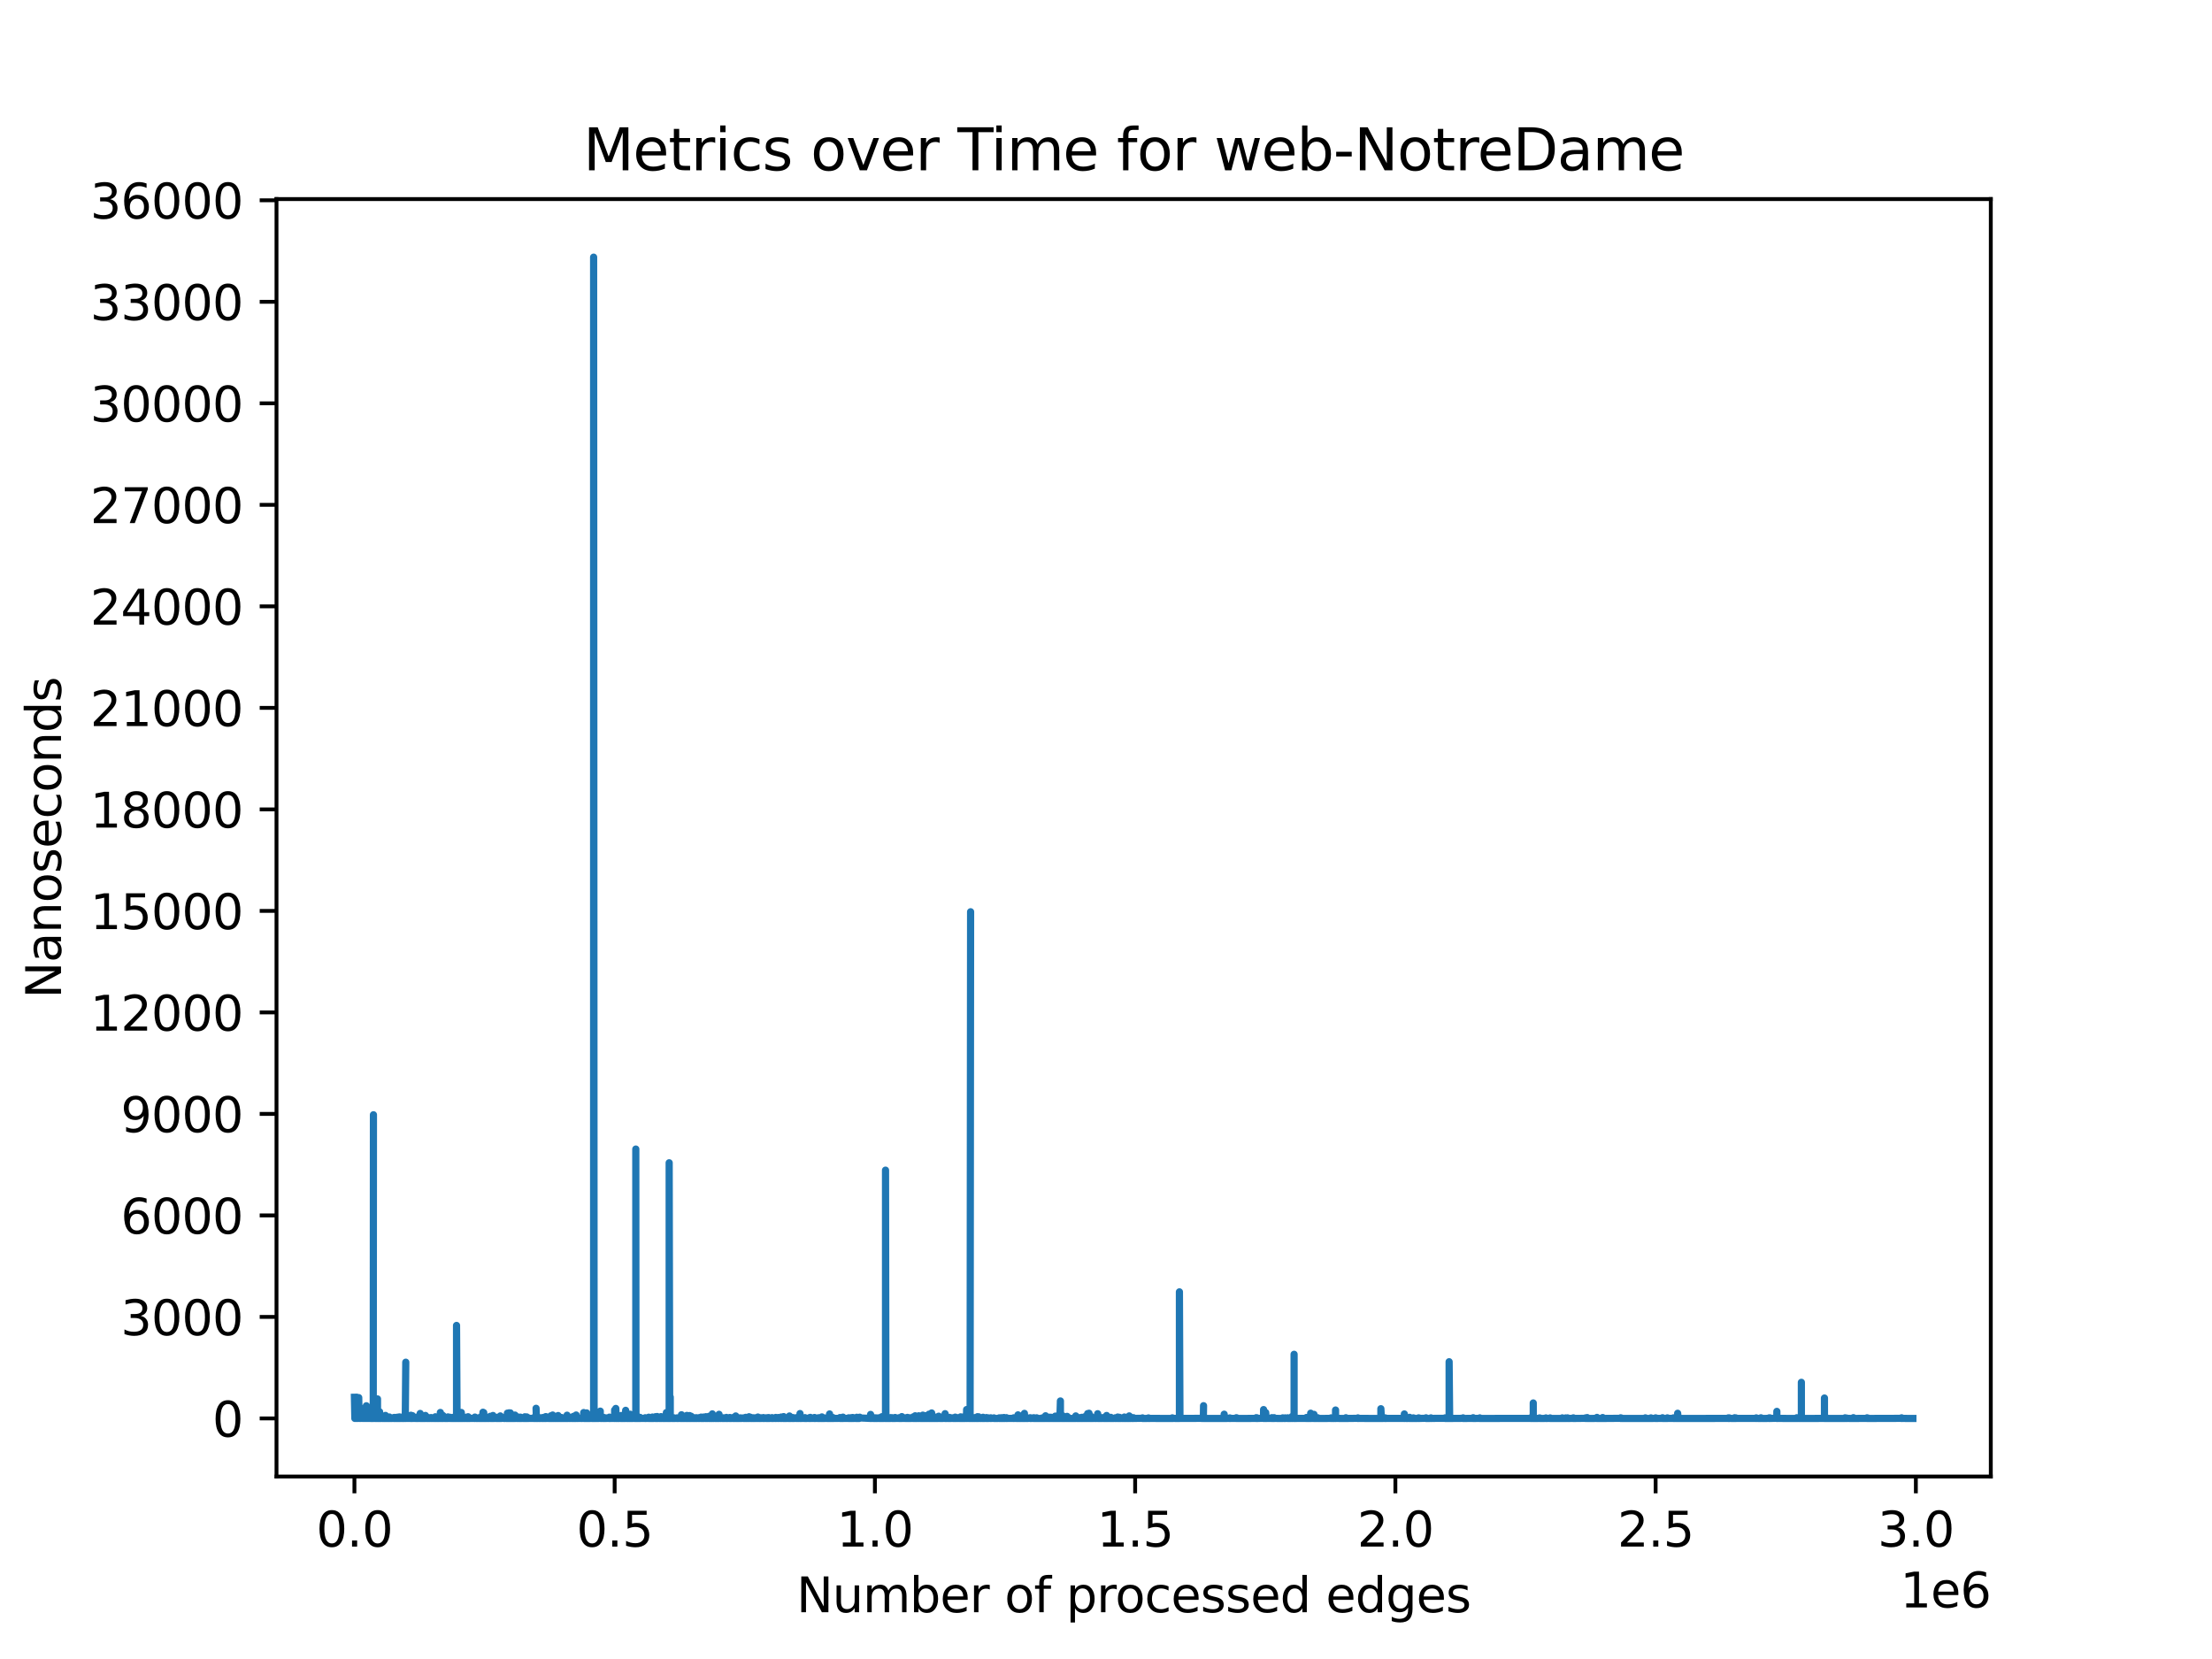 <?xml version="1.0" encoding="utf-8" standalone="no"?>
<!DOCTYPE svg PUBLIC "-//W3C//DTD SVG 1.1//EN"
  "http://www.w3.org/Graphics/SVG/1.1/DTD/svg11.dtd">
<svg xmlns:xlink="http://www.w3.org/1999/xlink" width="460.8pt" height="345.6pt" viewBox="0 0 460.8 345.6" xmlns="http://www.w3.org/2000/svg" version="1.1">
 <defs>
  <style type="text/css">*{stroke-linejoin: round; stroke-linecap: butt}</style>
 </defs>
 <g id="figure_1">
  <g id="patch_1">
   <path d="M 0 345.6 
L 460.8 345.6 
L 460.8 0 
L 0 0 
z
" style="fill: #ffffff"/>
  </g>
  <g id="axes_1">
   <g id="patch_2">
    <path d="M 57.6 307.584 
L 414.72 307.584 
L 414.72 41.472 
L 57.6 41.472 
z
" style="fill: #ffffff"/>
   </g>
   <g id="matplotlib.axis_1">
    <g id="xtick_1">
     <g id="line2d_1">
      <defs>
       <path id="m7e7d51cf45" d="M 0 0 
L 0 3.5 
" style="stroke: #000000; stroke-width: 0.8"/>
      </defs>
      <g>
       <use xlink:href="#m7e7d51cf45" x="73.833" y="307.584" style="stroke: #000000; stroke-width: 0.8"/>
      </g>
     </g>
     <g id="text_1">
      <!-- 0.0 -->
      <g transform="translate(65.881 322.182) scale(0.1 -0.1)">
       <defs>
        <path id="DejaVuSans-30" d="M 2034 4250 
Q 1547 4250 1301 3770 
Q 1056 3291 1056 2328 
Q 1056 1369 1301 889 
Q 1547 409 2034 409 
Q 2525 409 2770 889 
Q 3016 1369 3016 2328 
Q 3016 3291 2770 3770 
Q 2525 4250 2034 4250 
z
M 2034 4750 
Q 2819 4750 3233 4129 
Q 3647 3509 3647 2328 
Q 3647 1150 3233 529 
Q 2819 -91 2034 -91 
Q 1250 -91 836 529 
Q 422 1150 422 2328 
Q 422 3509 836 4129 
Q 1250 4750 2034 4750 
z
" transform="scale(0.016)"/>
        <path id="DejaVuSans-2e" d="M 684 794 
L 1344 794 
L 1344 0 
L 684 0 
L 684 794 
z
" transform="scale(0.016)"/>
       </defs>
       <use xlink:href="#DejaVuSans-30"/>
       <use xlink:href="#DejaVuSans-2e" transform="translate(63.623 0)"/>
       <use xlink:href="#DejaVuSans-30" transform="translate(95.41 0)"/>
      </g>
     </g>
    </g>
    <g id="xtick_2">
     <g id="line2d_2">
      <g>
       <use xlink:href="#m7e7d51cf45" x="128.045" y="307.584" style="stroke: #000000; stroke-width: 0.8"/>
      </g>
     </g>
     <g id="text_2">
      <!-- 0.5 -->
      <g transform="translate(120.094 322.182) scale(0.1 -0.1)">
       <defs>
        <path id="DejaVuSans-35" d="M 691 4666 
L 3169 4666 
L 3169 4134 
L 1269 4134 
L 1269 2991 
Q 1406 3038 1543 3061 
Q 1681 3084 1819 3084 
Q 2600 3084 3056 2656 
Q 3513 2228 3513 1497 
Q 3513 744 3044 326 
Q 2575 -91 1722 -91 
Q 1428 -91 1123 -41 
Q 819 9 494 109 
L 494 744 
Q 775 591 1075 516 
Q 1375 441 1709 441 
Q 2250 441 2565 725 
Q 2881 1009 2881 1497 
Q 2881 1984 2565 2268 
Q 2250 2553 1709 2553 
Q 1456 2553 1204 2497 
Q 953 2441 691 2322 
L 691 4666 
z
" transform="scale(0.016)"/>
       </defs>
       <use xlink:href="#DejaVuSans-30"/>
       <use xlink:href="#DejaVuSans-2e" transform="translate(63.623 0)"/>
       <use xlink:href="#DejaVuSans-35" transform="translate(95.41 0)"/>
      </g>
     </g>
    </g>
    <g id="xtick_3">
     <g id="line2d_3">
      <g>
       <use xlink:href="#m7e7d51cf45" x="182.258" y="307.584" style="stroke: #000000; stroke-width: 0.8"/>
      </g>
     </g>
     <g id="text_3">
      <!-- 1.0 -->
      <g transform="translate(174.307 322.182) scale(0.1 -0.1)">
       <defs>
        <path id="DejaVuSans-31" d="M 794 531 
L 1825 531 
L 1825 4091 
L 703 3866 
L 703 4441 
L 1819 4666 
L 2450 4666 
L 2450 531 
L 3481 531 
L 3481 0 
L 794 0 
L 794 531 
z
" transform="scale(0.016)"/>
       </defs>
       <use xlink:href="#DejaVuSans-31"/>
       <use xlink:href="#DejaVuSans-2e" transform="translate(63.623 0)"/>
       <use xlink:href="#DejaVuSans-30" transform="translate(95.41 0)"/>
      </g>
     </g>
    </g>
    <g id="xtick_4">
     <g id="line2d_4">
      <g>
       <use xlink:href="#m7e7d51cf45" x="236.471" y="307.584" style="stroke: #000000; stroke-width: 0.8"/>
      </g>
     </g>
     <g id="text_4">
      <!-- 1.5 -->
      <g transform="translate(228.519 322.182) scale(0.1 -0.1)">
       <use xlink:href="#DejaVuSans-31"/>
       <use xlink:href="#DejaVuSans-2e" transform="translate(63.623 0)"/>
       <use xlink:href="#DejaVuSans-35" transform="translate(95.41 0)"/>
      </g>
     </g>
    </g>
    <g id="xtick_5">
     <g id="line2d_5">
      <g>
       <use xlink:href="#m7e7d51cf45" x="290.683" y="307.584" style="stroke: #000000; stroke-width: 0.8"/>
      </g>
     </g>
     <g id="text_5">
      <!-- 2.0 -->
      <g transform="translate(282.732 322.182) scale(0.1 -0.1)">
       <defs>
        <path id="DejaVuSans-32" d="M 1228 531 
L 3431 531 
L 3431 0 
L 469 0 
L 469 531 
Q 828 903 1448 1529 
Q 2069 2156 2228 2338 
Q 2531 2678 2651 2914 
Q 2772 3150 2772 3378 
Q 2772 3750 2511 3984 
Q 2250 4219 1831 4219 
Q 1534 4219 1204 4116 
Q 875 4013 500 3803 
L 500 4441 
Q 881 4594 1212 4672 
Q 1544 4750 1819 4750 
Q 2544 4750 2975 4387 
Q 3406 4025 3406 3419 
Q 3406 3131 3298 2873 
Q 3191 2616 2906 2266 
Q 2828 2175 2409 1742 
Q 1991 1309 1228 531 
z
" transform="scale(0.016)"/>
       </defs>
       <use xlink:href="#DejaVuSans-32"/>
       <use xlink:href="#DejaVuSans-2e" transform="translate(63.623 0)"/>
       <use xlink:href="#DejaVuSans-30" transform="translate(95.41 0)"/>
      </g>
     </g>
    </g>
    <g id="xtick_6">
     <g id="line2d_6">
      <g>
       <use xlink:href="#m7e7d51cf45" x="344.896" y="307.584" style="stroke: #000000; stroke-width: 0.8"/>
      </g>
     </g>
     <g id="text_6">
      <!-- 2.5 -->
      <g transform="translate(336.945 322.182) scale(0.1 -0.1)">
       <use xlink:href="#DejaVuSans-32"/>
       <use xlink:href="#DejaVuSans-2e" transform="translate(63.623 0)"/>
       <use xlink:href="#DejaVuSans-35" transform="translate(95.41 0)"/>
      </g>
     </g>
    </g>
    <g id="xtick_7">
     <g id="line2d_7">
      <g>
       <use xlink:href="#m7e7d51cf45" x="399.109" y="307.584" style="stroke: #000000; stroke-width: 0.8"/>
      </g>
     </g>
     <g id="text_7">
      <!-- 3.0 -->
      <g transform="translate(391.157 322.182) scale(0.1 -0.1)">
       <defs>
        <path id="DejaVuSans-33" d="M 2597 2516 
Q 3050 2419 3304 2112 
Q 3559 1806 3559 1356 
Q 3559 666 3084 287 
Q 2609 -91 1734 -91 
Q 1441 -91 1130 -33 
Q 819 25 488 141 
L 488 750 
Q 750 597 1062 519 
Q 1375 441 1716 441 
Q 2309 441 2620 675 
Q 2931 909 2931 1356 
Q 2931 1769 2642 2001 
Q 2353 2234 1838 2234 
L 1294 2234 
L 1294 2753 
L 1863 2753 
Q 2328 2753 2575 2939 
Q 2822 3125 2822 3475 
Q 2822 3834 2567 4026 
Q 2313 4219 1838 4219 
Q 1578 4219 1281 4162 
Q 984 4106 628 3988 
L 628 4550 
Q 988 4650 1302 4700 
Q 1616 4750 1894 4750 
Q 2613 4750 3031 4423 
Q 3450 4097 3450 3541 
Q 3450 3153 3228 2886 
Q 3006 2619 2597 2516 
z
" transform="scale(0.016)"/>
       </defs>
       <use xlink:href="#DejaVuSans-33"/>
       <use xlink:href="#DejaVuSans-2e" transform="translate(63.623 0)"/>
       <use xlink:href="#DejaVuSans-30" transform="translate(95.41 0)"/>
      </g>
     </g>
    </g>
    <g id="text_8">
     <!-- Number of processed edges -->
     <g transform="translate(165.919 335.861) scale(0.1 -0.1)">
      <defs>
       <path id="DejaVuSans-4e" d="M 628 4666 
L 1478 4666 
L 3547 763 
L 3547 4666 
L 4159 4666 
L 4159 0 
L 3309 0 
L 1241 3903 
L 1241 0 
L 628 0 
L 628 4666 
z
" transform="scale(0.016)"/>
       <path id="DejaVuSans-75" d="M 544 1381 
L 544 3500 
L 1119 3500 
L 1119 1403 
Q 1119 906 1312 657 
Q 1506 409 1894 409 
Q 2359 409 2629 706 
Q 2900 1003 2900 1516 
L 2900 3500 
L 3475 3500 
L 3475 0 
L 2900 0 
L 2900 538 
Q 2691 219 2414 64 
Q 2138 -91 1772 -91 
Q 1169 -91 856 284 
Q 544 659 544 1381 
z
M 1991 3584 
L 1991 3584 
z
" transform="scale(0.016)"/>
       <path id="DejaVuSans-6d" d="M 3328 2828 
Q 3544 3216 3844 3400 
Q 4144 3584 4550 3584 
Q 5097 3584 5394 3201 
Q 5691 2819 5691 2113 
L 5691 0 
L 5113 0 
L 5113 2094 
Q 5113 2597 4934 2840 
Q 4756 3084 4391 3084 
Q 3944 3084 3684 2787 
Q 3425 2491 3425 1978 
L 3425 0 
L 2847 0 
L 2847 2094 
Q 2847 2600 2669 2842 
Q 2491 3084 2119 3084 
Q 1678 3084 1418 2786 
Q 1159 2488 1159 1978 
L 1159 0 
L 581 0 
L 581 3500 
L 1159 3500 
L 1159 2956 
Q 1356 3278 1631 3431 
Q 1906 3584 2284 3584 
Q 2666 3584 2933 3390 
Q 3200 3197 3328 2828 
z
" transform="scale(0.016)"/>
       <path id="DejaVuSans-62" d="M 3116 1747 
Q 3116 2381 2855 2742 
Q 2594 3103 2138 3103 
Q 1681 3103 1420 2742 
Q 1159 2381 1159 1747 
Q 1159 1113 1420 752 
Q 1681 391 2138 391 
Q 2594 391 2855 752 
Q 3116 1113 3116 1747 
z
M 1159 2969 
Q 1341 3281 1617 3432 
Q 1894 3584 2278 3584 
Q 2916 3584 3314 3078 
Q 3713 2572 3713 1747 
Q 3713 922 3314 415 
Q 2916 -91 2278 -91 
Q 1894 -91 1617 61 
Q 1341 213 1159 525 
L 1159 0 
L 581 0 
L 581 4863 
L 1159 4863 
L 1159 2969 
z
" transform="scale(0.016)"/>
       <path id="DejaVuSans-65" d="M 3597 1894 
L 3597 1613 
L 953 1613 
Q 991 1019 1311 708 
Q 1631 397 2203 397 
Q 2534 397 2845 478 
Q 3156 559 3463 722 
L 3463 178 
Q 3153 47 2828 -22 
Q 2503 -91 2169 -91 
Q 1331 -91 842 396 
Q 353 884 353 1716 
Q 353 2575 817 3079 
Q 1281 3584 2069 3584 
Q 2775 3584 3186 3129 
Q 3597 2675 3597 1894 
z
M 3022 2063 
Q 3016 2534 2758 2815 
Q 2500 3097 2075 3097 
Q 1594 3097 1305 2825 
Q 1016 2553 972 2059 
L 3022 2063 
z
" transform="scale(0.016)"/>
       <path id="DejaVuSans-72" d="M 2631 2963 
Q 2534 3019 2420 3045 
Q 2306 3072 2169 3072 
Q 1681 3072 1420 2755 
Q 1159 2438 1159 1844 
L 1159 0 
L 581 0 
L 581 3500 
L 1159 3500 
L 1159 2956 
Q 1341 3275 1631 3429 
Q 1922 3584 2338 3584 
Q 2397 3584 2469 3576 
Q 2541 3569 2628 3553 
L 2631 2963 
z
" transform="scale(0.016)"/>
       <path id="DejaVuSans-20" transform="scale(0.016)"/>
       <path id="DejaVuSans-6f" d="M 1959 3097 
Q 1497 3097 1228 2736 
Q 959 2375 959 1747 
Q 959 1119 1226 758 
Q 1494 397 1959 397 
Q 2419 397 2687 759 
Q 2956 1122 2956 1747 
Q 2956 2369 2687 2733 
Q 2419 3097 1959 3097 
z
M 1959 3584 
Q 2709 3584 3137 3096 
Q 3566 2609 3566 1747 
Q 3566 888 3137 398 
Q 2709 -91 1959 -91 
Q 1206 -91 779 398 
Q 353 888 353 1747 
Q 353 2609 779 3096 
Q 1206 3584 1959 3584 
z
" transform="scale(0.016)"/>
       <path id="DejaVuSans-66" d="M 2375 4863 
L 2375 4384 
L 1825 4384 
Q 1516 4384 1395 4259 
Q 1275 4134 1275 3809 
L 1275 3500 
L 2222 3500 
L 2222 3053 
L 1275 3053 
L 1275 0 
L 697 0 
L 697 3053 
L 147 3053 
L 147 3500 
L 697 3500 
L 697 3744 
Q 697 4328 969 4595 
Q 1241 4863 1831 4863 
L 2375 4863 
z
" transform="scale(0.016)"/>
       <path id="DejaVuSans-70" d="M 1159 525 
L 1159 -1331 
L 581 -1331 
L 581 3500 
L 1159 3500 
L 1159 2969 
Q 1341 3281 1617 3432 
Q 1894 3584 2278 3584 
Q 2916 3584 3314 3078 
Q 3713 2572 3713 1747 
Q 3713 922 3314 415 
Q 2916 -91 2278 -91 
Q 1894 -91 1617 61 
Q 1341 213 1159 525 
z
M 3116 1747 
Q 3116 2381 2855 2742 
Q 2594 3103 2138 3103 
Q 1681 3103 1420 2742 
Q 1159 2381 1159 1747 
Q 1159 1113 1420 752 
Q 1681 391 2138 391 
Q 2594 391 2855 752 
Q 3116 1113 3116 1747 
z
" transform="scale(0.016)"/>
       <path id="DejaVuSans-63" d="M 3122 3366 
L 3122 2828 
Q 2878 2963 2633 3030 
Q 2388 3097 2138 3097 
Q 1578 3097 1268 2742 
Q 959 2388 959 1747 
Q 959 1106 1268 751 
Q 1578 397 2138 397 
Q 2388 397 2633 464 
Q 2878 531 3122 666 
L 3122 134 
Q 2881 22 2623 -34 
Q 2366 -91 2075 -91 
Q 1284 -91 818 406 
Q 353 903 353 1747 
Q 353 2603 823 3093 
Q 1294 3584 2113 3584 
Q 2378 3584 2631 3529 
Q 2884 3475 3122 3366 
z
" transform="scale(0.016)"/>
       <path id="DejaVuSans-73" d="M 2834 3397 
L 2834 2853 
Q 2591 2978 2328 3040 
Q 2066 3103 1784 3103 
Q 1356 3103 1142 2972 
Q 928 2841 928 2578 
Q 928 2378 1081 2264 
Q 1234 2150 1697 2047 
L 1894 2003 
Q 2506 1872 2764 1633 
Q 3022 1394 3022 966 
Q 3022 478 2636 193 
Q 2250 -91 1575 -91 
Q 1294 -91 989 -36 
Q 684 19 347 128 
L 347 722 
Q 666 556 975 473 
Q 1284 391 1588 391 
Q 1994 391 2212 530 
Q 2431 669 2431 922 
Q 2431 1156 2273 1281 
Q 2116 1406 1581 1522 
L 1381 1569 
Q 847 1681 609 1914 
Q 372 2147 372 2553 
Q 372 3047 722 3315 
Q 1072 3584 1716 3584 
Q 2034 3584 2315 3537 
Q 2597 3491 2834 3397 
z
" transform="scale(0.016)"/>
       <path id="DejaVuSans-64" d="M 2906 2969 
L 2906 4863 
L 3481 4863 
L 3481 0 
L 2906 0 
L 2906 525 
Q 2725 213 2448 61 
Q 2172 -91 1784 -91 
Q 1150 -91 751 415 
Q 353 922 353 1747 
Q 353 2572 751 3078 
Q 1150 3584 1784 3584 
Q 2172 3584 2448 3432 
Q 2725 3281 2906 2969 
z
M 947 1747 
Q 947 1113 1208 752 
Q 1469 391 1925 391 
Q 2381 391 2643 752 
Q 2906 1113 2906 1747 
Q 2906 2381 2643 2742 
Q 2381 3103 1925 3103 
Q 1469 3103 1208 2742 
Q 947 2381 947 1747 
z
" transform="scale(0.016)"/>
       <path id="DejaVuSans-67" d="M 2906 1791 
Q 2906 2416 2648 2759 
Q 2391 3103 1925 3103 
Q 1463 3103 1205 2759 
Q 947 2416 947 1791 
Q 947 1169 1205 825 
Q 1463 481 1925 481 
Q 2391 481 2648 825 
Q 2906 1169 2906 1791 
z
M 3481 434 
Q 3481 -459 3084 -895 
Q 2688 -1331 1869 -1331 
Q 1566 -1331 1297 -1286 
Q 1028 -1241 775 -1147 
L 775 -588 
Q 1028 -725 1275 -790 
Q 1522 -856 1778 -856 
Q 2344 -856 2625 -561 
Q 2906 -266 2906 331 
L 2906 616 
Q 2728 306 2450 153 
Q 2172 0 1784 0 
Q 1141 0 747 490 
Q 353 981 353 1791 
Q 353 2603 747 3093 
Q 1141 3584 1784 3584 
Q 2172 3584 2450 3431 
Q 2728 3278 2906 2969 
L 2906 3500 
L 3481 3500 
L 3481 434 
z
" transform="scale(0.016)"/>
      </defs>
      <use xlink:href="#DejaVuSans-4e"/>
      <use xlink:href="#DejaVuSans-75" transform="translate(74.805 0)"/>
      <use xlink:href="#DejaVuSans-6d" transform="translate(138.184 0)"/>
      <use xlink:href="#DejaVuSans-62" transform="translate(235.596 0)"/>
      <use xlink:href="#DejaVuSans-65" transform="translate(299.072 0)"/>
      <use xlink:href="#DejaVuSans-72" transform="translate(360.596 0)"/>
      <use xlink:href="#DejaVuSans-20" transform="translate(401.709 0)"/>
      <use xlink:href="#DejaVuSans-6f" transform="translate(433.496 0)"/>
      <use xlink:href="#DejaVuSans-66" transform="translate(494.678 0)"/>
      <use xlink:href="#DejaVuSans-20" transform="translate(529.883 0)"/>
      <use xlink:href="#DejaVuSans-70" transform="translate(561.67 0)"/>
      <use xlink:href="#DejaVuSans-72" transform="translate(625.146 0)"/>
      <use xlink:href="#DejaVuSans-6f" transform="translate(664.01 0)"/>
      <use xlink:href="#DejaVuSans-63" transform="translate(725.191 0)"/>
      <use xlink:href="#DejaVuSans-65" transform="translate(780.172 0)"/>
      <use xlink:href="#DejaVuSans-73" transform="translate(841.695 0)"/>
      <use xlink:href="#DejaVuSans-73" transform="translate(893.795 0)"/>
      <use xlink:href="#DejaVuSans-65" transform="translate(945.895 0)"/>
      <use xlink:href="#DejaVuSans-64" transform="translate(1007.418 0)"/>
      <use xlink:href="#DejaVuSans-20" transform="translate(1070.895 0)"/>
      <use xlink:href="#DejaVuSans-65" transform="translate(1102.682 0)"/>
      <use xlink:href="#DejaVuSans-64" transform="translate(1164.205 0)"/>
      <use xlink:href="#DejaVuSans-67" transform="translate(1227.682 0)"/>
      <use xlink:href="#DejaVuSans-65" transform="translate(1291.158 0)"/>
      <use xlink:href="#DejaVuSans-73" transform="translate(1352.682 0)"/>
     </g>
    </g>
    <g id="text_9">
     <!-- 1e6 -->
     <g transform="translate(395.842 334.861) scale(0.1 -0.1)">
      <defs>
       <path id="DejaVuSans-36" d="M 2113 2584 
Q 1688 2584 1439 2293 
Q 1191 2003 1191 1497 
Q 1191 994 1439 701 
Q 1688 409 2113 409 
Q 2538 409 2786 701 
Q 3034 994 3034 1497 
Q 3034 2003 2786 2293 
Q 2538 2584 2113 2584 
z
M 3366 4563 
L 3366 3988 
Q 3128 4100 2886 4159 
Q 2644 4219 2406 4219 
Q 1781 4219 1451 3797 
Q 1122 3375 1075 2522 
Q 1259 2794 1537 2939 
Q 1816 3084 2150 3084 
Q 2853 3084 3261 2657 
Q 3669 2231 3669 1497 
Q 3669 778 3244 343 
Q 2819 -91 2113 -91 
Q 1303 -91 875 529 
Q 447 1150 447 2328 
Q 447 3434 972 4092 
Q 1497 4750 2381 4750 
Q 2619 4750 2861 4703 
Q 3103 4656 3366 4563 
z
" transform="scale(0.016)"/>
      </defs>
      <use xlink:href="#DejaVuSans-31"/>
      <use xlink:href="#DejaVuSans-65" transform="translate(63.623 0)"/>
      <use xlink:href="#DejaVuSans-36" transform="translate(125.146 0)"/>
     </g>
    </g>
   </g>
   <g id="matplotlib.axis_2">
    <g id="ytick_1">
     <g id="line2d_8">
      <defs>
       <path id="m534d78a5bc" d="M 0 0 
L -3.5 0 
" style="stroke: #000000; stroke-width: 0.8"/>
      </defs>
      <g>
       <use xlink:href="#m534d78a5bc" x="57.6" y="295.488" style="stroke: #000000; stroke-width: 0.8"/>
      </g>
     </g>
     <g id="text_10">
      <!-- 0 -->
      <g transform="translate(44.237 299.287) scale(0.1 -0.1)">
       <use xlink:href="#DejaVuSans-30"/>
      </g>
     </g>
    </g>
    <g id="ytick_2">
     <g id="line2d_9">
      <g>
       <use xlink:href="#m534d78a5bc" x="57.6" y="274.341" style="stroke: #000000; stroke-width: 0.8"/>
      </g>
     </g>
     <g id="text_11">
      <!-- 3000 -->
      <g transform="translate(25.15 278.14) scale(0.1 -0.1)">
       <use xlink:href="#DejaVuSans-33"/>
       <use xlink:href="#DejaVuSans-30" transform="translate(63.623 0)"/>
       <use xlink:href="#DejaVuSans-30" transform="translate(127.246 0)"/>
       <use xlink:href="#DejaVuSans-30" transform="translate(190.869 0)"/>
      </g>
     </g>
    </g>
    <g id="ytick_3">
     <g id="line2d_10">
      <g>
       <use xlink:href="#m534d78a5bc" x="57.6" y="253.194" style="stroke: #000000; stroke-width: 0.8"/>
      </g>
     </g>
     <g id="text_12">
      <!-- 6000 -->
      <g transform="translate(25.15 256.994) scale(0.1 -0.1)">
       <use xlink:href="#DejaVuSans-36"/>
       <use xlink:href="#DejaVuSans-30" transform="translate(63.623 0)"/>
       <use xlink:href="#DejaVuSans-30" transform="translate(127.246 0)"/>
       <use xlink:href="#DejaVuSans-30" transform="translate(190.869 0)"/>
      </g>
     </g>
    </g>
    <g id="ytick_4">
     <g id="line2d_11">
      <g>
       <use xlink:href="#m534d78a5bc" x="57.6" y="232.047" style="stroke: #000000; stroke-width: 0.8"/>
      </g>
     </g>
     <g id="text_13">
      <!-- 9000 -->
      <g transform="translate(25.15 235.847) scale(0.1 -0.1)">
       <defs>
        <path id="DejaVuSans-39" d="M 703 97 
L 703 672 
Q 941 559 1184 500 
Q 1428 441 1663 441 
Q 2288 441 2617 861 
Q 2947 1281 2994 2138 
Q 2813 1869 2534 1725 
Q 2256 1581 1919 1581 
Q 1219 1581 811 2004 
Q 403 2428 403 3163 
Q 403 3881 828 4315 
Q 1253 4750 1959 4750 
Q 2769 4750 3195 4129 
Q 3622 3509 3622 2328 
Q 3622 1225 3098 567 
Q 2575 -91 1691 -91 
Q 1453 -91 1209 -44 
Q 966 3 703 97 
z
M 1959 2075 
Q 2384 2075 2632 2365 
Q 2881 2656 2881 3163 
Q 2881 3666 2632 3958 
Q 2384 4250 1959 4250 
Q 1534 4250 1286 3958 
Q 1038 3666 1038 3163 
Q 1038 2656 1286 2365 
Q 1534 2075 1959 2075 
z
" transform="scale(0.016)"/>
       </defs>
       <use xlink:href="#DejaVuSans-39"/>
       <use xlink:href="#DejaVuSans-30" transform="translate(63.623 0)"/>
       <use xlink:href="#DejaVuSans-30" transform="translate(127.246 0)"/>
       <use xlink:href="#DejaVuSans-30" transform="translate(190.869 0)"/>
      </g>
     </g>
    </g>
    <g id="ytick_5">
     <g id="line2d_12">
      <g>
       <use xlink:href="#m534d78a5bc" x="57.6" y="210.901" style="stroke: #000000; stroke-width: 0.8"/>
      </g>
     </g>
     <g id="text_14">
      <!-- 12000 -->
      <g transform="translate(18.788 214.7) scale(0.1 -0.1)">
       <use xlink:href="#DejaVuSans-31"/>
       <use xlink:href="#DejaVuSans-32" transform="translate(63.623 0)"/>
       <use xlink:href="#DejaVuSans-30" transform="translate(127.246 0)"/>
       <use xlink:href="#DejaVuSans-30" transform="translate(190.869 0)"/>
       <use xlink:href="#DejaVuSans-30" transform="translate(254.492 0)"/>
      </g>
     </g>
    </g>
    <g id="ytick_6">
     <g id="line2d_13">
      <g>
       <use xlink:href="#m534d78a5bc" x="57.6" y="189.754" style="stroke: #000000; stroke-width: 0.8"/>
      </g>
     </g>
     <g id="text_15">
      <!-- 15000 -->
      <g transform="translate(18.788 193.553) scale(0.1 -0.1)">
       <use xlink:href="#DejaVuSans-31"/>
       <use xlink:href="#DejaVuSans-35" transform="translate(63.623 0)"/>
       <use xlink:href="#DejaVuSans-30" transform="translate(127.246 0)"/>
       <use xlink:href="#DejaVuSans-30" transform="translate(190.869 0)"/>
       <use xlink:href="#DejaVuSans-30" transform="translate(254.492 0)"/>
      </g>
     </g>
    </g>
    <g id="ytick_7">
     <g id="line2d_14">
      <g>
       <use xlink:href="#m534d78a5bc" x="57.6" y="168.607" style="stroke: #000000; stroke-width: 0.8"/>
      </g>
     </g>
     <g id="text_16">
      <!-- 18000 -->
      <g transform="translate(18.788 172.406) scale(0.1 -0.1)">
       <defs>
        <path id="DejaVuSans-38" d="M 2034 2216 
Q 1584 2216 1326 1975 
Q 1069 1734 1069 1313 
Q 1069 891 1326 650 
Q 1584 409 2034 409 
Q 2484 409 2743 651 
Q 3003 894 3003 1313 
Q 3003 1734 2745 1975 
Q 2488 2216 2034 2216 
z
M 1403 2484 
Q 997 2584 770 2862 
Q 544 3141 544 3541 
Q 544 4100 942 4425 
Q 1341 4750 2034 4750 
Q 2731 4750 3128 4425 
Q 3525 4100 3525 3541 
Q 3525 3141 3298 2862 
Q 3072 2584 2669 2484 
Q 3125 2378 3379 2068 
Q 3634 1759 3634 1313 
Q 3634 634 3220 271 
Q 2806 -91 2034 -91 
Q 1263 -91 848 271 
Q 434 634 434 1313 
Q 434 1759 690 2068 
Q 947 2378 1403 2484 
z
M 1172 3481 
Q 1172 3119 1398 2916 
Q 1625 2713 2034 2713 
Q 2441 2713 2670 2916 
Q 2900 3119 2900 3481 
Q 2900 3844 2670 4047 
Q 2441 4250 2034 4250 
Q 1625 4250 1398 4047 
Q 1172 3844 1172 3481 
z
" transform="scale(0.016)"/>
       </defs>
       <use xlink:href="#DejaVuSans-31"/>
       <use xlink:href="#DejaVuSans-38" transform="translate(63.623 0)"/>
       <use xlink:href="#DejaVuSans-30" transform="translate(127.246 0)"/>
       <use xlink:href="#DejaVuSans-30" transform="translate(190.869 0)"/>
       <use xlink:href="#DejaVuSans-30" transform="translate(254.492 0)"/>
      </g>
     </g>
    </g>
    <g id="ytick_8">
     <g id="line2d_15">
      <g>
       <use xlink:href="#m534d78a5bc" x="57.6" y="147.46" style="stroke: #000000; stroke-width: 0.8"/>
      </g>
     </g>
     <g id="text_17">
      <!-- 21000 -->
      <g transform="translate(18.788 151.259) scale(0.1 -0.1)">
       <use xlink:href="#DejaVuSans-32"/>
       <use xlink:href="#DejaVuSans-31" transform="translate(63.623 0)"/>
       <use xlink:href="#DejaVuSans-30" transform="translate(127.246 0)"/>
       <use xlink:href="#DejaVuSans-30" transform="translate(190.869 0)"/>
       <use xlink:href="#DejaVuSans-30" transform="translate(254.492 0)"/>
      </g>
     </g>
    </g>
    <g id="ytick_9">
     <g id="line2d_16">
      <g>
       <use xlink:href="#m534d78a5bc" x="57.6" y="126.313" style="stroke: #000000; stroke-width: 0.8"/>
      </g>
     </g>
     <g id="text_18">
      <!-- 24000 -->
      <g transform="translate(18.788 130.112) scale(0.1 -0.1)">
       <defs>
        <path id="DejaVuSans-34" d="M 2419 4116 
L 825 1625 
L 2419 1625 
L 2419 4116 
z
M 2253 4666 
L 3047 4666 
L 3047 1625 
L 3713 1625 
L 3713 1100 
L 3047 1100 
L 3047 0 
L 2419 0 
L 2419 1100 
L 313 1100 
L 313 1709 
L 2253 4666 
z
" transform="scale(0.016)"/>
       </defs>
       <use xlink:href="#DejaVuSans-32"/>
       <use xlink:href="#DejaVuSans-34" transform="translate(63.623 0)"/>
       <use xlink:href="#DejaVuSans-30" transform="translate(127.246 0)"/>
       <use xlink:href="#DejaVuSans-30" transform="translate(190.869 0)"/>
       <use xlink:href="#DejaVuSans-30" transform="translate(254.492 0)"/>
      </g>
     </g>
    </g>
    <g id="ytick_10">
     <g id="line2d_17">
      <g>
       <use xlink:href="#m534d78a5bc" x="57.6" y="105.166" style="stroke: #000000; stroke-width: 0.8"/>
      </g>
     </g>
     <g id="text_19">
      <!-- 27000 -->
      <g transform="translate(18.788 108.966) scale(0.1 -0.1)">
       <defs>
        <path id="DejaVuSans-37" d="M 525 4666 
L 3525 4666 
L 3525 4397 
L 1831 0 
L 1172 0 
L 2766 4134 
L 525 4134 
L 525 4666 
z
" transform="scale(0.016)"/>
       </defs>
       <use xlink:href="#DejaVuSans-32"/>
       <use xlink:href="#DejaVuSans-37" transform="translate(63.623 0)"/>
       <use xlink:href="#DejaVuSans-30" transform="translate(127.246 0)"/>
       <use xlink:href="#DejaVuSans-30" transform="translate(190.869 0)"/>
       <use xlink:href="#DejaVuSans-30" transform="translate(254.492 0)"/>
      </g>
     </g>
    </g>
    <g id="ytick_11">
     <g id="line2d_18">
      <g>
       <use xlink:href="#m534d78a5bc" x="57.6" y="84.019" style="stroke: #000000; stroke-width: 0.8"/>
      </g>
     </g>
     <g id="text_20">
      <!-- 30000 -->
      <g transform="translate(18.788 87.819) scale(0.1 -0.1)">
       <use xlink:href="#DejaVuSans-33"/>
       <use xlink:href="#DejaVuSans-30" transform="translate(63.623 0)"/>
       <use xlink:href="#DejaVuSans-30" transform="translate(127.246 0)"/>
       <use xlink:href="#DejaVuSans-30" transform="translate(190.869 0)"/>
       <use xlink:href="#DejaVuSans-30" transform="translate(254.492 0)"/>
      </g>
     </g>
    </g>
    <g id="ytick_12">
     <g id="line2d_19">
      <g>
       <use xlink:href="#m534d78a5bc" x="57.6" y="62.873" style="stroke: #000000; stroke-width: 0.8"/>
      </g>
     </g>
     <g id="text_21">
      <!-- 33000 -->
      <g transform="translate(18.788 66.672) scale(0.1 -0.1)">
       <use xlink:href="#DejaVuSans-33"/>
       <use xlink:href="#DejaVuSans-33" transform="translate(63.623 0)"/>
       <use xlink:href="#DejaVuSans-30" transform="translate(127.246 0)"/>
       <use xlink:href="#DejaVuSans-30" transform="translate(190.869 0)"/>
       <use xlink:href="#DejaVuSans-30" transform="translate(254.492 0)"/>
      </g>
     </g>
    </g>
    <g id="ytick_13">
     <g id="line2d_20">
      <g>
       <use xlink:href="#m534d78a5bc" x="57.6" y="41.726" style="stroke: #000000; stroke-width: 0.8"/>
      </g>
     </g>
     <g id="text_22">
      <!-- 36000 -->
      <g transform="translate(18.788 45.525) scale(0.1 -0.1)">
       <use xlink:href="#DejaVuSans-33"/>
       <use xlink:href="#DejaVuSans-36" transform="translate(63.623 0)"/>
       <use xlink:href="#DejaVuSans-30" transform="translate(127.246 0)"/>
       <use xlink:href="#DejaVuSans-30" transform="translate(190.869 0)"/>
       <use xlink:href="#DejaVuSans-30" transform="translate(254.492 0)"/>
      </g>
     </g>
    </g>
    <g id="text_23">
     <!-- Nanoseconds -->
     <g transform="translate(12.708 207.998) rotate(-90) scale(0.1 -0.1)">
      <defs>
       <path id="DejaVuSans-61" d="M 2194 1759 
Q 1497 1759 1228 1600 
Q 959 1441 959 1056 
Q 959 750 1161 570 
Q 1363 391 1709 391 
Q 2188 391 2477 730 
Q 2766 1069 2766 1631 
L 2766 1759 
L 2194 1759 
z
M 3341 1997 
L 3341 0 
L 2766 0 
L 2766 531 
Q 2569 213 2275 61 
Q 1981 -91 1556 -91 
Q 1019 -91 701 211 
Q 384 513 384 1019 
Q 384 1609 779 1909 
Q 1175 2209 1959 2209 
L 2766 2209 
L 2766 2266 
Q 2766 2663 2505 2880 
Q 2244 3097 1772 3097 
Q 1472 3097 1187 3025 
Q 903 2953 641 2809 
L 641 3341 
Q 956 3463 1253 3523 
Q 1550 3584 1831 3584 
Q 2591 3584 2966 3190 
Q 3341 2797 3341 1997 
z
" transform="scale(0.016)"/>
       <path id="DejaVuSans-6e" d="M 3513 2113 
L 3513 0 
L 2938 0 
L 2938 2094 
Q 2938 2591 2744 2837 
Q 2550 3084 2163 3084 
Q 1697 3084 1428 2787 
Q 1159 2491 1159 1978 
L 1159 0 
L 581 0 
L 581 3500 
L 1159 3500 
L 1159 2956 
Q 1366 3272 1645 3428 
Q 1925 3584 2291 3584 
Q 2894 3584 3203 3211 
Q 3513 2838 3513 2113 
z
" transform="scale(0.016)"/>
      </defs>
      <use xlink:href="#DejaVuSans-4e"/>
      <use xlink:href="#DejaVuSans-61" transform="translate(74.805 0)"/>
      <use xlink:href="#DejaVuSans-6e" transform="translate(136.084 0)"/>
      <use xlink:href="#DejaVuSans-6f" transform="translate(199.463 0)"/>
      <use xlink:href="#DejaVuSans-73" transform="translate(260.645 0)"/>
      <use xlink:href="#DejaVuSans-65" transform="translate(312.744 0)"/>
      <use xlink:href="#DejaVuSans-63" transform="translate(374.268 0)"/>
      <use xlink:href="#DejaVuSans-6f" transform="translate(429.248 0)"/>
      <use xlink:href="#DejaVuSans-6e" transform="translate(490.43 0)"/>
      <use xlink:href="#DejaVuSans-64" transform="translate(553.809 0)"/>
      <use xlink:href="#DejaVuSans-73" transform="translate(617.285 0)"/>
     </g>
    </g>
   </g>
   <g id="line2d_21">
    <path d="M 73.833 291.075 
L 73.92 295.481 
L 73.944 295.46 
L 73.973 295.326 
L 74.054 295.474 
L 74.062 294.092 
L 74.153 295.481 
L 74.165 295.439 
L 74.275 295.481 
L 74.272 295.354 
L 74.276 295.446 
L 74.358 295.262 
L 74.387 295.481 
L 74.453 295.474 
L 74.453 294.48 
L 74.488 295.481 
L 74.564 295.474 
L 74.727 295.446 
L 74.732 291.146 
L 74.796 295.474 
L 74.838 295.467 
L 74.855 295.453 
L 74.855 295.291 
L 74.9 295.481 
L 74.966 295.467 
L 74.968 295.474 
L 74.968 293.169 
L 74.997 295.481 
L 75.079 295.481 
L 75.131 295.474 
L 75.213 295.248 
L 75.142 295.481 
L 75.242 295.467 
L 75.281 295.467 
L 75.327 295.298 
L 75.281 295.474 
L 75.392 295.46 
L 75.5 295.474 
L 75.475 295.199 
L 75.503 295.467 
L 75.543 295.107 
L 75.55 295.481 
L 75.614 295.474 
L 75.62 295.467 
L 75.642 295.298 
L 75.629 295.481 
L 75.731 295.474 
L 75.804 295.326 
L 75.842 295.481 
L 75.867 295.481 
L 75.955 295.185 
L 75.978 295.467 
L 76.087 295.481 
L 76.075 295.333 
L 76.089 295.467 
L 76.096 295.347 
L 76.09 295.481 
L 76.2 295.474 
L 76.31 295.481 
L 76.287 295.319 
L 76.311 295.474 
L 76.318 292.845 
L 76.311 295.481 
L 76.422 295.474 
L 76.426 295.46 
L 76.426 295.269 
L 76.446 295.481 
L 76.537 295.46 
L 76.543 295.467 
L 76.6 293.662 
L 76.563 295.481 
L 76.654 295.474 
L 77.108 295.474 
L 77.108 295.023 
L 77.108 295.481 
L 77.219 295.467 
L 77.278 295.234 
L 77.282 295.488 
L 77.33 295.481 
L 77.36 295.481 
L 77.381 295.213 
L 77.399 295.488 
L 77.471 295.481 
L 77.498 295.474 
L 77.498 295.319 
L 77.521 295.488 
L 77.609 295.481 
L 77.624 295.481 
L 77.624 295.312 
L 77.725 295.488 
L 77.735 295.481 
L 77.752 295.481 
L 77.794 232.224 
L 77.754 295.488 
L 77.863 295.481 
L 78.183 295.467 
L 78.183 295.269 
L 78.206 295.488 
L 78.294 295.474 
L 78.354 295.439 
L 78.405 295.488 
L 78.467 295.425 
L 78.516 295.481 
L 78.641 295.481 
L 78.641 291.421 
L 78.644 295.488 
L 78.752 295.481 
L 78.789 295.157 
L 78.758 295.488 
L 78.863 295.481 
L 78.914 295.488 
L 78.914 295.086 
L 79.025 295.481 
L 79.08 295.481 
L 79.08 294.099 
L 79.087 295.488 
L 79.191 295.488 
L 79.249 295.389 
L 79.302 295.481 
L 79.318 295.481 
L 79.318 295.262 
L 79.323 295.488 
L 79.429 295.481 
L 79.666 295.467 
L 79.666 295.333 
L 79.683 295.488 
L 79.777 295.481 
L 79.793 295.481 
L 79.851 295.312 
L 79.794 295.488 
L 79.904 295.481 
L 80.018 295.481 
L 80.118 295.171 
L 80.019 295.488 
L 80.129 295.474 
L 80.142 295.481 
L 80.163 295.157 
L 80.145 295.488 
L 80.253 295.481 
L 80.294 294.854 
L 80.259 295.488 
L 80.364 295.474 
L 80.469 295.488 
L 80.472 295.389 
L 80.475 295.481 
L 80.478 295.396 
L 80.482 295.488 
L 80.586 295.481 
L 80.599 295.481 
L 80.62 295.206 
L 80.6 295.488 
L 80.71 295.467 
L 80.819 295.488 
L 80.756 295.41 
L 80.821 295.474 
L 80.932 295.488 
L 80.844 295.403 
L 80.932 295.481 
L 81.102 295.474 
L 81.102 295.178 
L 81.109 295.488 
L 81.213 295.481 
L 81.324 295.488 
L 81.236 295.446 
L 81.324 295.481 
L 81.588 295.474 
L 81.589 295.361 
L 81.59 295.488 
L 81.699 295.481 
L 82.031 295.481 
L 82.107 295.277 
L 82.058 295.488 
L 82.142 295.439 
L 82.22 295.488 
L 82.226 295.305 
L 82.253 295.474 
L 82.28 295.474 
L 82.325 295.277 
L 82.289 295.488 
L 82.391 295.481 
L 82.449 295.481 
L 82.449 295.361 
L 82.52 295.488 
L 82.56 295.474 
L 82.623 295.481 
L 82.623 295.34 
L 82.628 295.488 
L 82.734 295.481 
L 82.767 295.481 
L 82.788 295.227 
L 82.771 295.488 
L 82.878 295.481 
L 82.912 295.481 
L 82.948 295.213 
L 82.912 295.488 
L 83.023 295.488 
L 83.048 295.326 
L 83.134 295.481 
L 83.192 295.474 
L 83.212 295.164 
L 83.197 295.488 
L 83.303 295.488 
L 83.4 295.368 
L 83.414 295.481 
L 83.515 295.488 
L 83.421 295.199 
L 83.526 295.481 
L 83.825 295.481 
L 83.919 295.347 
L 83.826 295.488 
L 83.936 295.488 
L 84.099 295.474 
L 84.12 295.234 
L 84.1 295.488 
L 84.21 295.481 
L 84.425 295.481 
L 84.53 283.773 
L 84.427 295.488 
L 84.536 295.481 
L 85.598 295.481 
L 85.598 294.818 
L 85.6 295.488 
L 85.709 295.481 
L 85.85 295.488 
L 85.912 294.903 
L 85.961 295.481 
L 86.637 295.481 
L 86.637 295.326 
L 86.64 295.488 
L 86.748 295.481 
L 86.854 295.488 
L 86.824 295.213 
L 86.859 295.481 
L 86.962 295.354 
L 86.868 295.488 
L 86.97 295.474 
L 87.072 295.488 
L 87.067 295.396 
L 87.081 295.481 
L 87.145 295.481 
L 87.145 295.347 
L 87.149 295.488 
L 87.256 295.467 
L 87.524 295.481 
L 87.531 294.445 
L 87.524 295.488 
L 87.635 295.481 
L 87.658 295.481 
L 87.721 294.931 
L 87.688 295.488 
L 87.769 295.481 
L 87.879 295.488 
L 87.809 295.234 
L 87.88 295.481 
L 87.949 295.481 
L 87.949 295.319 
L 87.951 295.488 
L 88.06 295.481 
L 88.106 295.481 
L 88.106 295.361 
L 88.111 295.488 
L 88.217 295.481 
L 88.316 295.481 
L 88.317 295.354 
L 88.317 295.488 
L 88.427 295.481 
L 88.528 295.361 
L 88.43 295.488 
L 88.539 295.467 
L 88.649 295.488 
L 88.621 294.861 
L 88.65 295.481 
L 88.977 295.481 
L 88.998 295.22 
L 88.977 295.488 
L 89.088 295.481 
L 89.116 295.481 
L 89.116 295.361 
L 89.117 295.488 
L 89.227 295.481 
L 89.241 295.481 
L 89.241 295.361 
L 89.251 295.488 
L 89.352 295.481 
L 89.507 295.481 
L 89.507 295.333 
L 89.51 295.488 
L 89.618 295.481 
L 89.807 295.481 
L 89.807 295.305 
L 89.809 295.488 
L 89.918 295.481 
L 90.105 295.481 
L 90.105 295.361 
L 90.11 295.488 
L 90.216 295.481 
L 90.417 295.481 
L 90.417 295.305 
L 90.417 295.488 
L 90.528 295.481 
L 90.697 295.488 
L 90.697 295.136 
L 90.808 295.488 
L 90.888 295.425 
L 90.919 295.474 
L 91.03 295.488 
L 90.964 295.389 
L 91.03 295.481 
L 91.184 295.481 
L 91.185 295.361 
L 91.186 295.488 
L 91.296 295.481 
L 91.336 295.474 
L 91.336 295.319 
L 91.343 295.488 
L 91.447 295.481 
L 91.58 295.481 
L 91.65 294.938 
L 91.583 295.488 
L 91.691 295.474 
L 91.795 295.488 
L 91.733 294.24 
L 91.802 295.481 
L 91.814 295.481 
L 91.814 295.185 
L 91.819 295.488 
L 91.925 295.467 
L 92.014 294.896 
L 92.036 295.488 
L 92.147 295.22 
L 92.147 295.481 
L 92.188 295.481 
L 92.189 294.818 
L 92.191 295.488 
L 92.3 295.481 
L 92.313 295.481 
L 92.313 294.917 
L 92.314 295.488 
L 92.424 295.481 
L 93.153 295.488 
L 93.153 295.312 
L 93.264 295.481 
L 93.33 295.164 
L 93.264 295.488 
L 93.375 295.481 
L 93.743 295.453 
L 93.743 295.241 
L 93.745 295.488 
L 93.854 295.481 
L 94.032 295.474 
L 94.032 295.305 
L 94.034 295.488 
L 94.143 295.481 
L 94.161 295.488 
L 94.161 295.333 
L 94.272 295.481 
L 94.33 295.474 
L 94.384 295.262 
L 94.336 295.488 
L 94.441 295.481 
L 94.519 295.248 
L 94.508 295.488 
L 94.552 295.425 
L 94.639 295.488 
L 94.629 295.277 
L 94.664 295.446 
L 94.753 295.277 
L 94.736 295.488 
L 94.774 295.474 
L 94.865 295.488 
L 94.821 295.375 
L 94.885 295.474 
L 94.979 295.241 
L 94.931 295.488 
L 94.996 295.481 
L 95.105 295.488 
L 95.105 276.11 
L 95.216 295.467 
L 95.319 295.488 
L 95.288 295.41 
L 95.327 295.474 
L 95.438 295.488 
L 95.391 295.403 
L 95.438 295.481 
L 95.45 295.474 
L 95.45 295.312 
L 95.455 295.488 
L 95.561 295.481 
L 95.603 295.474 
L 95.624 295.241 
L 95.613 295.488 
L 95.714 295.481 
L 95.823 295.488 
L 95.783 295.403 
L 95.825 295.481 
L 95.976 295.481 
L 96.007 295.277 
L 95.977 295.488 
L 96.087 295.474 
L 96.099 295.481 
L 96.099 294.24 
L 96.104 295.488 
L 96.21 295.488 
L 96.257 295.481 
L 96.257 295.354 
L 96.26 295.488 
L 96.368 295.481 
L 96.431 295.065 
L 96.369 295.488 
L 96.479 295.481 
L 96.607 295.481 
L 96.607 295.347 
L 96.612 295.488 
L 96.718 295.481 
L 96.856 295.467 
L 96.856 295.326 
L 96.86 295.488 
L 96.967 295.481 
L 97.139 295.481 
L 97.237 295.34 
L 97.141 295.488 
L 97.25 295.481 
L 97.257 295.206 
L 97.25 295.488 
L 97.361 295.481 
L 97.423 295.481 
L 97.513 295.129 
L 97.427 295.488 
L 97.534 295.474 
L 97.635 295.488 
L 97.57 295.396 
L 97.645 295.481 
L 97.716 295.481 
L 97.716 295.361 
L 97.724 295.488 
L 97.827 295.481 
L 97.836 295.354 
L 97.834 295.488 
L 97.938 295.481 
L 98.878 295.481 
L 98.935 295.199 
L 98.88 295.488 
L 98.989 295.481 
L 99.236 295.474 
L 99.236 295.361 
L 99.236 295.488 
L 99.347 295.474 
L 99.449 295.488 
L 99.388 295.396 
L 99.458 295.481 
L 99.49 295.389 
L 99.464 295.488 
L 99.569 295.481 
L 99.722 295.481 
L 99.722 295.347 
L 99.727 295.488 
L 99.833 295.474 
L 99.937 295.488 
L 99.882 295.34 
L 99.944 295.481 
L 100.216 295.488 
L 100.324 295.03 
L 100.327 295.481 
L 100.332 295.488 
L 100.332 295.051 
L 100.443 295.474 
L 100.545 295.396 
L 100.459 295.488 
L 100.554 295.481 
L 100.612 294.191 
L 100.665 295.488 
L 100.769 294.269 
L 100.776 295.481 
L 100.86 295.481 
L 100.923 294.966 
L 100.866 295.488 
L 100.971 295.481 
L 100.983 295.474 
L 100.986 295.333 
L 100.996 295.488 
L 101.094 295.488 
L 101.119 295.206 
L 101.205 295.453 
L 101.311 295.488 
L 101.289 295.298 
L 101.316 295.474 
L 101.339 295.298 
L 101.32 295.488 
L 101.427 295.481 
L 101.536 295.481 
L 101.536 295.234 
L 101.539 295.488 
L 101.647 295.481 
L 101.753 295.474 
L 101.774 295.227 
L 101.753 295.488 
L 101.864 295.488 
L 101.962 295.389 
L 101.975 295.481 
L 102.141 295.481 
L 102.141 295.037 
L 102.163 295.488 
L 102.252 295.481 
L 102.375 295.481 
L 102.375 295.368 
L 102.386 295.488 
L 102.486 295.481 
L 102.514 295.34 
L 102.489 295.488 
L 102.597 295.481 
L 102.599 295.481 
L 102.696 294.868 
L 102.607 295.488 
L 102.71 295.481 
L 102.877 295.488 
L 102.898 295.227 
L 102.988 295.481 
L 103.41 295.467 
L 103.41 295.354 
L 103.416 295.488 
L 103.521 295.481 
L 103.526 295.403 
L 103.526 295.361 
L 103.526 295.488 
L 103.636 295.481 
L 103.658 295.474 
L 103.658 295.241 
L 103.67 295.488 
L 103.769 295.481 
L 103.853 295.481 
L 103.853 295.298 
L 103.853 295.488 
L 103.964 295.467 
L 104.047 295.488 
L 104.016 295.164 
L 104.075 295.481 
L 104.104 295.474 
L 104.104 295.185 
L 104.107 295.488 
L 104.215 295.347 
L 104.326 295.488 
L 104.23 294.959 
L 104.326 295.481 
L 104.326 295.248 
L 104.327 295.488 
L 104.437 295.481 
L 104.985 295.432 
L 105.012 295.298 
L 105.019 295.488 
L 105.096 295.481 
L 105.151 295.396 
L 105.098 295.488 
L 105.207 295.481 
L 105.518 295.481 
L 105.599 294.868 
L 105.519 295.488 
L 105.629 295.481 
L 105.701 295.481 
L 105.701 294.381 
L 105.702 295.488 
L 105.812 295.481 
L 105.869 295.474 
L 105.945 294.889 
L 105.874 295.488 
L 105.98 295.488 
L 106.045 294.318 
L 106.091 295.481 
L 106.093 295.488 
L 106.189 295.185 
L 106.204 295.481 
L 106.231 295.481 
L 106.314 294.332 
L 106.233 295.488 
L 106.342 295.488 
L 106.376 295.481 
L 106.439 295.136 
L 106.403 295.488 
L 106.487 295.481 
L 106.51 295.481 
L 106.533 295.291 
L 106.514 295.488 
L 106.621 295.481 
L 106.732 295.488 
L 106.631 295.354 
L 106.732 295.481 
L 106.745 295.481 
L 106.853 295.227 
L 106.756 295.488 
L 106.856 295.481 
L 106.911 295.481 
L 106.978 295.234 
L 106.913 295.488 
L 107.022 295.488 
L 107.103 295.136 
L 107.134 295.481 
L 107.24 295.488 
L 107.236 295.213 
L 107.245 295.481 
L 107.278 295.481 
L 107.278 294.783 
L 107.282 295.488 
L 107.389 295.481 
L 107.747 295.467 
L 107.768 295.143 
L 107.748 295.488 
L 107.858 295.481 
L 107.988 295.481 
L 107.988 295.22 
L 107.991 295.488 
L 108.099 295.474 
L 108.201 295.488 
L 108.154 295.389 
L 108.21 295.481 
L 108.383 295.488 
L 108.404 295.213 
L 108.494 295.481 
L 108.575 295.382 
L 108.496 295.488 
L 108.605 295.481 
L 108.701 295.453 
L 108.716 295.312 
L 108.72 295.488 
L 108.812 295.481 
L 109.065 295.481 
L 109.065 295.312 
L 109.066 295.488 
L 109.176 295.474 
L 109.209 295.418 
L 109.176 295.488 
L 109.287 295.481 
L 109.322 295.481 
L 109.343 295.136 
L 109.326 295.488 
L 109.433 295.488 
L 109.489 295.262 
L 109.544 295.481 
L 109.572 295.481 
L 109.572 295.206 
L 109.573 295.488 
L 109.683 295.481 
L 109.705 295.481 
L 109.726 295.164 
L 109.705 295.488 
L 109.816 295.481 
L 109.864 295.396 
L 109.817 295.488 
L 109.927 295.481 
L 110.012 295.368 
L 110.038 295.488 
L 110.081 295.361 
L 110.149 295.481 
L 111.199 295.481 
L 111.199 295.319 
L 111.203 295.488 
L 111.31 295.474 
L 111.389 295.467 
L 111.396 295.298 
L 111.429 295.488 
L 111.5 295.474 
L 111.526 295.467 
L 111.558 295.291 
L 111.545 295.488 
L 111.637 295.474 
L 111.741 295.481 
L 111.674 293.373 
L 111.746 295.474 
L 111.746 295.312 
L 111.774 295.488 
L 111.857 295.481 
L 111.911 295.284 
L 111.873 295.488 
L 111.968 295.481 
L 112.054 295.481 
L 112.054 295.333 
L 112.054 295.488 
L 112.165 295.481 
L 112.345 295.481 
L 112.434 295.354 
L 112.346 295.488 
L 112.456 295.481 
L 112.463 295.474 
L 112.463 295.333 
L 112.464 295.488 
L 112.574 295.474 
L 112.595 295.403 
L 112.575 295.488 
L 112.685 295.474 
L 112.912 295.481 
L 112.971 295.347 
L 112.935 295.488 
L 113.023 295.46 
L 113.024 295.474 
L 113.024 295.305 
L 113.034 295.488 
L 113.135 295.474 
L 113.173 295.305 
L 113.139 295.488 
L 113.246 295.474 
L 113.356 295.488 
L 113.309 295.361 
L 113.357 295.481 
L 113.362 295.474 
L 113.47 295.206 
L 113.364 295.488 
L 113.474 295.396 
L 113.575 295.488 
L 113.516 295.382 
L 113.585 295.481 
L 113.701 295.481 
L 113.701 295.1 
L 113.702 295.488 
L 113.812 295.481 
L 114.294 295.481 
L 114.32 295.333 
L 114.299 295.488 
L 114.406 295.474 
L 114.517 295.488 
L 114.437 295.425 
L 114.517 295.481 
L 114.535 295.481 
L 114.535 295.34 
L 114.537 295.488 
L 114.646 295.474 
L 114.748 294.938 
L 114.652 295.488 
L 114.757 295.481 
L 114.8 295.481 
L 114.802 295.354 
L 114.814 295.488 
L 114.911 295.481 
L 114.914 295.481 
L 114.914 295.354 
L 114.931 295.488 
L 115.025 295.453 
L 115.134 295.488 
L 115.129 294.776 
L 115.137 295.481 
L 115.282 295.481 
L 115.282 295.361 
L 115.283 295.488 
L 115.393 295.481 
L 115.493 295.389 
L 115.396 295.488 
L 115.504 295.467 
L 115.612 295.488 
L 115.526 295.347 
L 115.616 295.481 
L 115.759 295.481 
L 115.76 295.347 
L 115.76 295.488 
L 115.87 295.481 
L 115.974 295.488 
L 115.974 295.396 
L 115.981 295.474 
L 116.024 295.361 
L 115.99 295.488 
L 116.092 295.481 
L 116.201 295.481 
L 116.264 294.882 
L 116.201 295.488 
L 116.312 295.481 
L 116.436 295.481 
L 116.457 295.213 
L 116.438 295.488 
L 116.547 295.481 
L 116.667 295.481 
L 116.667 295.368 
L 116.674 295.488 
L 116.778 295.474 
L 116.826 295.488 
L 116.853 295.326 
L 116.89 295.481 
L 116.973 295.284 
L 116.945 295.488 
L 117.001 295.474 
L 117.111 295.488 
L 117.053 295.34 
L 117.112 295.481 
L 117.123 295.481 
L 117.123 295.354 
L 117.125 295.488 
L 117.234 295.467 
L 117.335 295.488 
L 117.282 295.425 
L 117.345 295.481 
L 117.416 295.418 
L 117.35 295.488 
L 117.456 295.474 
L 117.556 295.488 
L 117.477 295.382 
L 117.567 295.481 
L 117.653 295.34 
L 117.576 295.488 
L 117.678 295.488 
L 117.765 295.418 
L 117.789 295.481 
L 117.9 295.488 
L 117.86 295.41 
L 117.9 295.481 
L 118.002 295.375 
L 117.9 295.488 
L 118.011 295.481 
L 118.066 295.481 
L 118.129 294.811 
L 118.089 295.488 
L 118.177 295.481 
L 118.236 295.481 
L 118.315 295.319 
L 118.249 295.488 
L 118.347 295.474 
L 118.549 295.481 
L 118.55 295.361 
L 118.55 295.488 
L 118.66 295.481 
L 118.835 295.474 
L 118.864 295.312 
L 118.85 295.488 
L 118.946 295.467 
L 119.037 295.481 
L 119.039 295.255 
L 119.057 295.467 
L 119.141 295.255 
L 119.069 295.481 
L 119.168 295.481 
L 119.178 295.474 
L 119.186 295.312 
L 119.222 295.488 
L 119.289 295.481 
L 119.347 295.34 
L 119.373 295.488 
L 119.401 295.453 
L 119.42 295.446 
L 119.46 295.044 
L 119.467 295.488 
L 119.531 295.481 
L 119.666 295.46 
L 119.703 295.227 
L 119.692 295.488 
L 119.777 295.474 
L 119.785 295.46 
L 119.785 295.22 
L 119.856 295.488 
L 119.896 295.481 
L 119.958 295.467 
L 120.02 294.769 
L 119.964 295.488 
L 120.069 295.481 
L 120.306 295.481 
L 120.306 295.347 
L 120.311 295.488 
L 120.417 295.481 
L 121.181 295.481 
L 121.181 295.368 
L 121.194 295.488 
L 121.292 295.481 
L 121.534 295.432 
L 121.595 294.261 
L 121.557 295.481 
L 121.645 295.347 
L 121.722 295.488 
L 121.708 295.136 
L 121.756 295.474 
L 121.786 295.474 
L 121.786 295.199 
L 121.827 295.488 
L 121.897 295.481 
L 121.901 295.453 
L 121.901 294.381 
L 121.94 295.488 
L 122.012 295.46 
L 122.115 295.488 
L 122.097 294.896 
L 122.123 295.481 
L 122.204 294.332 
L 122.123 295.488 
L 122.234 295.474 
L 122.262 295.488 
L 122.265 294.67 
L 122.345 295.467 
L 122.387 295.262 
L 122.368 295.488 
L 122.456 295.481 
L 122.475 295.474 
L 122.514 295.291 
L 122.477 295.488 
L 122.586 295.481 
L 122.612 295.474 
L 122.612 295.326 
L 122.618 295.488 
L 122.723 295.481 
L 122.788 295.481 
L 122.788 295.291 
L 122.789 295.488 
L 122.899 295.488 
L 123.005 295.354 
L 123.01 295.481 
L 123.362 295.467 
L 123.466 295.178 
L 123.37 295.488 
L 123.473 295.474 
L 123.487 294.684 
L 123.49 295.488 
L 123.584 295.474 
L 123.661 295.488 
L 123.655 295.333 
L 123.662 295.474 
L 123.662 53.568 
L 123.763 295.488 
L 123.773 295.474 
L 123.884 295.488 
L 123.865 295.291 
L 123.884 295.481 
L 123.984 295.368 
L 123.887 295.488 
L 123.995 295.481 
L 124.064 295.46 
L 124.064 295.284 
L 124.087 295.488 
L 124.175 295.481 
L 124.272 295.46 
L 124.3 295.143 
L 124.38 295.488 
L 124.383 295.474 
L 124.603 295.481 
L 124.696 295.22 
L 124.606 295.488 
L 124.714 295.481 
L 125.015 295.432 
L 125.049 293.965 
L 125.03 295.481 
L 125.126 295.481 
L 125.207 295.474 
L 125.238 295.312 
L 125.215 295.488 
L 125.318 295.481 
L 125.548 295.474 
L 125.569 295.206 
L 125.552 295.488 
L 125.659 295.481 
L 125.765 295.481 
L 125.765 295.277 
L 125.77 295.488 
L 125.876 295.474 
L 125.893 295.389 
L 125.987 295.488 
L 126.001 295.368 
L 126.098 295.481 
L 126.226 295.481 
L 126.226 295.368 
L 126.23 295.488 
L 126.337 295.474 
L 126.804 295.467 
L 126.804 295.354 
L 126.855 295.488 
L 126.915 295.481 
L 126.93 295.488 
L 126.951 295.213 
L 127.041 295.446 
L 127.152 295.488 
L 127.044 295.284 
L 127.152 295.481 
L 128.042 295.481 
L 128.042 293.733 
L 128.042 295.488 
L 128.153 295.474 
L 128.172 295.368 
L 128.153 295.481 
L 128.264 295.474 
L 128.374 295.488 
L 128.283 293.402 
L 128.375 295.481 
L 128.381 295.425 
L 128.376 295.488 
L 128.486 295.481 
L 128.893 295.488 
L 128.893 295.34 
L 129.004 295.481 
L 129.358 295.481 
L 129.42 294.875 
L 129.358 295.488 
L 129.469 295.481 
L 129.515 295.481 
L 129.588 294.903 
L 129.517 295.488 
L 129.626 295.474 
L 129.661 295.474 
L 129.661 295.354 
L 129.674 295.488 
L 129.772 295.481 
L 129.809 295.361 
L 129.883 295.488 
L 129.915 295.093 
L 129.994 295.481 
L 130.098 295.488 
L 130.083 295.354 
L 130.104 295.481 
L 130.145 294.832 
L 130.104 295.488 
L 130.215 295.481 
L 130.243 295.481 
L 130.339 293.796 
L 130.245 295.488 
L 130.354 295.354 
L 130.356 295.157 
L 130.368 295.481 
L 130.465 295.474 
L 130.521 295.262 
L 130.465 295.481 
L 130.576 295.467 
L 130.676 295.298 
L 130.592 295.488 
L 130.687 295.474 
L 130.693 295.467 
L 130.799 295.347 
L 130.771 295.488 
L 130.804 295.481 
L 130.831 295.46 
L 130.941 295.319 
L 130.902 295.488 
L 130.942 295.446 
L 131.045 295.481 
L 130.956 295.312 
L 131.054 295.474 
L 131.057 295.375 
L 131.111 295.488 
L 131.165 295.474 
L 131.256 295.488 
L 131.221 295.382 
L 131.263 295.467 
L 131.263 294.607 
L 131.274 295.488 
L 131.374 295.474 
L 131.48 295.488 
L 131.389 295.284 
L 131.485 295.481 
L 131.589 295.446 
L 131.486 295.488 
L 131.596 295.481 
L 131.704 295.488 
L 131.627 295.432 
L 131.707 295.474 
L 131.738 295.474 
L 131.738 295.333 
L 131.738 295.488 
L 131.849 295.481 
L 132.276 295.474 
L 132.276 295.305 
L 132.277 295.488 
L 132.387 295.467 
L 132.447 295.488 
L 132.398 295.298 
L 132.449 295.474 
L 132.449 239.371 
L 132.484 295.488 
L 132.56 295.481 
L 132.649 295.481 
L 132.649 294.882 
L 132.649 295.488 
L 132.76 295.481 
L 132.838 295.488 
L 132.838 295.354 
L 132.949 295.481 
L 132.967 295.481 
L 132.967 295.347 
L 132.967 295.488 
L 133.078 295.439 
L 133.188 295.488 
L 133.16 295.418 
L 133.189 295.481 
L 133.345 295.481 
L 133.345 295.269 
L 133.355 295.488 
L 133.456 295.481 
L 134.409 295.474 
L 134.409 295.34 
L 134.424 295.488 
L 134.52 295.481 
L 134.627 295.361 
L 134.526 295.488 
L 134.631 295.481 
L 135.129 295.481 
L 135.15 295.227 
L 135.14 295.488 
L 135.24 295.453 
L 135.351 295.488 
L 135.286 295.432 
L 135.352 295.481 
L 135.435 295.41 
L 135.357 295.488 
L 135.463 295.481 
L 135.565 295.481 
L 135.565 295.368 
L 135.584 295.488 
L 135.676 295.481 
L 135.775 295.488 
L 135.68 295.396 
L 135.787 295.481 
L 135.911 295.481 
L 135.911 295.192 
L 135.92 295.488 
L 136.022 295.481 
L 136.087 295.481 
L 136.087 295.333 
L 136.098 295.488 
L 136.198 295.481 
L 136.558 295.481 
L 136.558 295.121 
L 136.565 295.488 
L 136.669 295.481 
L 136.716 295.389 
L 136.688 295.488 
L 136.78 295.481 
L 136.889 295.488 
L 136.876 295.361 
L 136.891 295.481 
L 136.897 295.481 
L 136.897 295.086 
L 136.899 295.488 
L 137.008 295.481 
L 137.016 295.382 
L 137.009 295.488 
L 137.119 295.481 
L 137.374 295.474 
L 137.437 295.284 
L 137.375 295.488 
L 137.485 295.481 
L 137.642 295.481 
L 137.704 295.107 
L 137.643 295.488 
L 137.753 295.488 
L 137.807 295.389 
L 137.864 295.481 
L 138.049 295.474 
L 138.049 295.241 
L 138.074 295.488 
L 138.16 295.481 
L 138.176 295.481 
L 138.176 295.143 
L 138.177 295.488 
L 138.287 295.425 
L 138.398 295.488 
L 138.287 295.354 
L 138.398 295.481 
L 138.454 295.481 
L 138.509 295.269 
L 138.457 295.488 
L 138.565 295.488 
L 138.612 294.973 
L 138.677 295.481 
L 138.803 295.481 
L 138.819 294.261 
L 138.803 295.488 
L 138.914 295.481 
L 139.044 295.481 
L 139.044 295.347 
L 139.046 295.488 
L 139.155 295.474 
L 139.258 295.488 
L 139.207 295.418 
L 139.266 295.481 
L 139.358 295.157 
L 139.267 295.488 
L 139.377 295.474 
L 139.388 295.446 
L 139.401 295.488 
L 139.401 242.226 
L 139.512 295.481 
L 139.612 295.227 
L 139.552 295.488 
L 139.623 295.481 
L 139.625 295.481 
L 139.625 291.04 
L 139.63 295.488 
L 139.736 295.481 
L 140.032 295.481 
L 140.071 295.284 
L 140.033 295.488 
L 140.143 295.488 
L 140.159 295.425 
L 140.254 295.481 
L 140.355 295.481 
L 140.355 295.347 
L 140.366 295.488 
L 140.466 295.467 
L 140.576 295.488 
L 140.522 295.396 
L 140.577 295.481 
L 141.031 295.481 
L 141.031 295.368 
L 141.031 295.488 
L 141.142 295.481 
L 141.251 295.488 
L 141.211 295.396 
L 141.253 295.481 
L 141.75 295.481 
L 141.75 295.305 
L 141.75 295.488 
L 141.861 295.481 
L 141.965 295.474 
L 141.965 294.72 
L 141.965 295.488 
L 142.076 295.481 
L 142.15 295.481 
L 142.212 294.924 
L 142.15 295.488 
L 142.261 295.474 
L 142.366 295.227 
L 142.372 295.488 
L 142.478 295.368 
L 142.483 295.481 
L 142.615 295.474 
L 142.721 295.199 
L 142.617 295.488 
L 142.726 295.481 
L 142.883 295.481 
L 142.945 294.938 
L 142.884 295.488 
L 142.994 295.481 
L 143.031 295.481 
L 143.093 294.854 
L 143.039 295.488 
L 143.142 295.481 
L 143.189 295.481 
L 143.215 295.22 
L 143.19 295.488 
L 143.3 295.481 
L 143.326 295.474 
L 143.432 295.129 
L 143.333 295.488 
L 143.437 295.481 
L 143.564 295.474 
L 143.658 294.889 
L 143.564 295.488 
L 143.675 295.481 
L 143.702 295.474 
L 143.786 295.241 
L 143.737 295.488 
L 143.813 295.481 
L 143.846 295.227 
L 143.924 295.488 
L 143.975 295.023 
L 144.035 295.481 
L 144.142 295.488 
L 144.088 295.396 
L 144.146 295.467 
L 144.199 295.41 
L 144.15 295.488 
L 144.257 295.467 
L 144.368 295.403 
L 144.368 295.488 
L 144.416 295.326 
L 144.479 295.481 
L 144.577 295.488 
L 144.555 295.41 
L 144.589 295.481 
L 144.593 295.333 
L 144.599 295.488 
L 144.7 295.488 
L 144.749 295.382 
L 144.811 295.474 
L 144.842 295.439 
L 144.922 295.488 
L 145.003 295.481 
L 145.003 295.34 
L 145.025 295.488 
L 145.114 295.481 
L 145.119 295.481 
L 145.119 295.34 
L 145.129 295.488 
L 145.23 295.488 
L 145.457 295.453 
L 145.553 295.368 
L 145.473 295.488 
L 145.568 295.474 
L 145.678 295.488 
L 145.639 295.326 
L 145.679 295.481 
L 145.747 295.368 
L 145.683 295.488 
L 145.79 295.481 
L 146.034 295.481 
L 146.055 295.206 
L 146.048 295.488 
L 146.145 295.481 
L 146.226 295.481 
L 146.237 295.354 
L 146.227 295.488 
L 146.337 295.488 
L 146.374 295.34 
L 146.448 295.481 
L 146.485 295.481 
L 146.567 295.199 
L 146.489 295.488 
L 146.596 295.481 
L 146.609 295.467 
L 146.609 295.185 
L 146.613 295.488 
L 146.72 295.481 
L 147.011 295.467 
L 147.05 295.121 
L 147.012 295.488 
L 147.122 295.488 
L 147.193 295.34 
L 147.233 295.481 
L 147.355 295.481 
L 147.392 295.22 
L 147.356 295.488 
L 147.466 295.474 
L 147.685 295.481 
L 147.685 295.044 
L 147.685 295.488 
L 147.796 295.481 
L 147.832 295.481 
L 147.832 295.368 
L 147.832 295.488 
L 147.943 295.474 
L 148.05 295.488 
L 148.053 295.403 
L 148.054 295.481 
L 148.102 295.354 
L 148.055 295.488 
L 148.165 295.481 
L 148.204 295.481 
L 148.204 295.347 
L 148.204 295.488 
L 148.315 295.488 
L 148.389 294.536 
L 148.426 295.481 
L 148.562 295.481 
L 148.562 295.354 
L 148.563 295.488 
L 148.673 295.481 
L 148.702 295.382 
L 148.675 295.488 
L 148.784 295.474 
L 149.004 295.474 
L 149.004 295.107 
L 149.01 295.488 
L 149.115 295.474 
L 149.168 295.396 
L 149.226 295.488 
L 149.333 295.333 
L 149.337 295.467 
L 149.448 295.488 
L 149.351 295.41 
L 149.448 295.481 
L 149.556 295.481 
L 149.556 295.023 
L 149.558 295.488 
L 149.667 295.481 
L 149.788 295.481 
L 149.788 294.628 
L 149.789 295.488 
L 149.899 295.481 
L 150.137 295.481 
L 150.215 295.361 
L 150.138 295.488 
L 150.248 295.481 
L 150.526 295.474 
L 150.617 295.368 
L 150.53 295.488 
L 150.637 295.474 
L 150.74 295.488 
L 150.738 295.354 
L 150.748 295.474 
L 150.812 295.481 
L 150.812 295.361 
L 150.84 295.488 
L 150.923 295.481 
L 151.181 295.446 
L 151.181 295.354 
L 151.184 295.488 
L 151.292 295.481 
L 151.39 295.488 
L 151.326 295.269 
L 151.403 295.474 
L 151.507 295.389 
L 151.41 295.488 
L 151.514 295.467 
L 151.622 295.488 
L 151.527 295.396 
L 151.625 295.481 
L 151.736 295.403 
L 151.626 295.488 
L 151.736 295.481 
L 152.018 295.481 
L 152.041 295.284 
L 152.02 295.488 
L 152.129 295.481 
L 152.142 295.389 
L 152.156 295.488 
L 152.24 295.481 
L 152.3 295.396 
L 152.351 295.488 
L 152.451 295.396 
L 152.462 295.481 
L 152.702 295.46 
L 152.712 295.298 
L 152.706 295.488 
L 152.813 295.488 
L 152.861 295.481 
L 152.924 295.333 
L 152.864 295.488 
L 152.972 295.481 
L 153.143 295.488 
L 153.215 295.107 
L 153.254 295.474 
L 153.364 295.488 
L 153.264 294.966 
L 153.365 295.481 
L 153.383 295.474 
L 153.383 295.298 
L 153.393 295.488 
L 153.494 295.41 
L 153.53 295.488 
L 153.572 295.34 
L 153.605 295.481 
L 153.69 295.361 
L 153.63 295.488 
L 153.716 295.481 
L 153.842 295.488 
L 153.928 295.361 
L 153.953 295.481 
L 154.058 295.488 
L 154.032 295.41 
L 154.064 295.481 
L 154.302 295.439 
L 154.302 295.361 
L 154.31 295.488 
L 154.413 295.481 
L 154.89 295.46 
L 154.89 295.368 
L 154.896 295.488 
L 155.001 295.467 
L 155.097 295.488 
L 155.099 295.41 
L 155.112 295.481 
L 155.343 295.481 
L 155.343 295.255 
L 155.343 295.488 
L 155.454 295.481 
L 155.503 295.467 
L 155.503 295.319 
L 155.505 295.488 
L 155.614 295.467 
L 155.723 295.488 
L 155.659 295.432 
L 155.725 295.481 
L 155.755 295.481 
L 155.755 295.368 
L 155.755 295.488 
L 155.866 295.481 
L 156.038 295.481 
L 156.038 295.129 
L 156.038 295.488 
L 156.149 295.481 
L 156.353 295.474 
L 156.353 295.241 
L 156.355 295.488 
L 156.464 295.474 
L 156.574 295.488 
L 156.52 295.41 
L 156.575 295.481 
L 156.699 295.481 
L 156.699 295.347 
L 156.701 295.488 
L 156.81 295.481 
L 156.923 295.481 
L 156.924 295.347 
L 156.929 295.488 
L 157.034 295.481 
L 157.124 295.474 
L 157.124 295.368 
L 157.125 295.488 
L 157.235 295.481 
L 157.41 295.474 
L 157.41 295.347 
L 157.415 295.488 
L 157.521 295.488 
L 157.576 295.368 
L 157.632 295.481 
L 157.882 295.481 
L 157.882 295.192 
L 157.882 295.488 
L 157.993 295.481 
L 158.156 295.46 
L 158.157 295.34 
L 158.162 295.488 
L 158.267 295.488 
L 158.366 295.34 
L 158.379 295.474 
L 158.489 295.488 
L 158.439 295.389 
L 158.489 295.481 
L 158.56 295.347 
L 158.49 295.488 
L 158.6 295.481 
L 159.032 295.481 
L 159.032 295.305 
L 159.035 295.488 
L 159.143 295.481 
L 159.185 295.446 
L 159.186 295.354 
L 159.219 295.488 
L 159.296 295.481 
L 159.634 295.481 
L 159.634 295.347 
L 159.644 295.488 
L 159.745 295.481 
L 159.854 295.354 
L 159.746 295.488 
L 159.856 295.481 
L 159.871 295.439 
L 159.888 295.347 
L 159.88 295.488 
L 159.982 295.481 
L 160.006 295.481 
L 160.007 295.312 
L 160.014 295.488 
L 160.117 295.467 
L 160.209 295.488 
L 160.142 295.305 
L 160.229 295.474 
L 160.243 295.481 
L 160.243 295.361 
L 160.244 295.488 
L 160.354 295.481 
L 160.828 295.481 
L 160.828 295.319 
L 160.828 295.488 
L 160.939 295.453 
L 161.048 295.488 
L 160.944 295.41 
L 161.05 295.481 
L 161.598 295.481 
L 161.599 295.277 
L 161.601 295.488 
L 161.709 295.481 
L 162.056 295.439 
L 162.127 295.291 
L 162.059 295.488 
L 162.167 295.481 
L 162.751 295.474 
L 162.751 295.185 
L 162.757 295.488 
L 162.862 295.474 
L 163.224 295.481 
L 163.245 295.1 
L 163.227 295.488 
L 163.335 295.467 
L 163.366 295.488 
L 163.416 295.284 
L 163.446 295.474 
L 163.557 295.488 
L 163.537 295.375 
L 163.557 295.481 
L 163.589 295.389 
L 163.56 295.488 
L 163.668 295.467 
L 163.772 295.488 
L 163.699 295.389 
L 163.779 295.467 
L 163.839 295.382 
L 163.785 295.488 
L 163.89 295.481 
L 164.224 295.481 
L 164.224 295.347 
L 164.226 295.488 
L 164.335 295.481 
L 164.462 295.481 
L 164.462 294.973 
L 164.463 295.488 
L 164.573 295.481 
L 164.574 295.382 
L 164.574 295.488 
L 164.684 295.488 
L 164.76 295.213 
L 164.795 295.481 
L 164.978 295.481 
L 164.978 295.326 
L 164.978 295.488 
L 165.089 295.467 
L 165.135 295.298 
L 165.2 295.488 
L 165.232 295.481 
L 165.232 295.375 
L 165.236 295.488 
L 165.343 295.481 
L 165.35 295.481 
L 165.35 295.34 
L 165.351 295.488 
L 165.461 295.481 
L 166.021 295.481 
L 166.021 295.298 
L 166.023 295.488 
L 166.132 295.446 
L 166.154 295.389 
L 166.243 295.481 
L 166.256 295.467 
L 166.257 295.34 
L 166.29 295.488 
L 166.368 295.481 
L 166.657 295.481 
L 166.657 294.466 
L 166.659 295.488 
L 166.768 295.481 
L 166.847 295.481 
L 166.848 295.34 
L 166.849 295.488 
L 166.958 295.481 
L 167.663 295.481 
L 167.691 295.319 
L 167.664 295.488 
L 167.774 295.488 
L 168.582 295.474 
L 168.582 295.333 
L 168.584 295.488 
L 168.693 295.481 
L 168.806 295.474 
L 168.806 295.262 
L 168.811 295.488 
L 168.917 295.481 
L 169.679 295.481 
L 169.679 295.284 
L 169.682 295.488 
L 169.79 295.481 
L 169.849 295.396 
L 169.79 295.488 
L 169.901 295.481 
L 170.401 295.481 
L 170.401 295.368 
L 170.401 295.488 
L 170.512 295.481 
L 170.576 295.481 
L 170.576 295.333 
L 170.576 295.488 
L 170.687 295.481 
L 170.763 295.333 
L 170.798 295.488 
L 170.845 295.425 
L 170.909 295.467 
L 171.016 295.488 
L 170.919 295.432 
L 171.02 295.481 
L 171.099 295.481 
L 171.099 295.368 
L 171.1 295.488 
L 171.21 295.474 
L 171.213 295.474 
L 171.213 295.164 
L 171.246 295.488 
L 171.324 295.474 
L 171.433 295.488 
L 171.342 295.382 
L 171.435 295.481 
L 171.441 295.389 
L 171.439 295.488 
L 171.546 295.488 
L 171.616 295.389 
L 171.657 295.474 
L 171.765 295.488 
L 171.742 295.382 
L 171.768 295.481 
L 172.348 295.481 
L 172.348 295.326 
L 172.355 295.488 
L 172.459 295.481 
L 172.555 295.488 
L 172.534 295.382 
L 172.57 295.481 
L 172.72 295.481 
L 172.816 294.55 
L 172.727 295.488 
L 172.831 295.474 
L 172.936 295.488 
L 172.923 295.375 
L 172.941 295.481 
L 173.007 295.347 
L 172.945 295.488 
L 173.052 295.488 
L 173.143 295.41 
L 173.163 295.481 
L 173.244 295.481 
L 173.244 295.347 
L 173.251 295.488 
L 173.355 295.46 
L 173.464 295.488 
L 173.376 295.382 
L 173.466 295.481 
L 173.488 295.474 
L 173.488 295.291 
L 173.488 295.488 
L 173.599 295.488 
L 173.705 295.41 
L 173.71 295.481 
L 174.985 295.467 
L 174.985 295.298 
L 174.989 295.488 
L 175.096 295.488 
L 175.192 295.382 
L 175.207 295.474 
L 175.318 295.488 
L 175.288 295.312 
L 175.318 295.481 
L 175.431 295.488 
L 175.431 295.333 
L 175.542 295.481 
L 175.603 295.481 
L 175.603 295.213 
L 175.603 295.488 
L 175.714 295.481 
L 176.793 295.481 
L 176.793 295.354 
L 176.796 295.488 
L 176.904 295.481 
L 177.015 295.488 
L 176.944 295.41 
L 177.015 295.481 
L 177.075 295.403 
L 177.016 295.488 
L 177.126 295.481 
L 177.231 295.481 
L 177.231 295.34 
L 177.232 295.488 
L 177.342 295.474 
L 177.408 295.396 
L 177.362 295.488 
L 177.453 295.481 
L 177.531 295.467 
L 177.616 295.284 
L 177.537 295.488 
L 177.642 295.481 
L 177.823 295.481 
L 177.823 295.333 
L 177.825 295.488 
L 177.934 295.481 
L 178.333 295.481 
L 178.334 295.354 
L 178.334 295.488 
L 178.444 295.481 
L 178.469 295.481 
L 178.486 295.241 
L 178.502 295.488 
L 178.58 295.481 
L 178.584 295.467 
L 178.621 295.326 
L 178.64 295.488 
L 178.695 295.46 
L 178.798 295.488 
L 178.79 295.34 
L 178.806 295.481 
L 178.875 295.319 
L 178.817 295.488 
L 178.917 295.467 
L 178.988 295.368 
L 179.095 295.227 
L 178.994 295.488 
L 179.099 295.382 
L 181.36 295.481 
L 181.36 294.649 
L 181.371 295.488 
L 181.471 295.481 
L 181.974 295.481 
L 181.974 295.319 
L 181.975 295.488 
L 182.085 295.474 
L 182.192 295.488 
L 182.094 295.382 
L 182.196 295.481 
L 182.249 295.396 
L 182.198 295.488 
L 182.307 295.46 
L 182.417 295.488 
L 182.33 295.361 
L 182.418 295.481 
L 182.483 295.453 
L 182.483 295.368 
L 182.483 295.488 
L 182.594 295.481 
L 182.663 295.396 
L 182.598 295.488 
L 182.705 295.474 
L 182.815 295.488 
L 182.788 295.382 
L 182.816 295.481 
L 183.186 295.481 
L 183.186 295.333 
L 183.189 295.488 
L 183.297 295.481 
L 183.385 295.481 
L 183.385 295.326 
L 183.39 295.488 
L 183.496 295.481 
L 183.541 295.481 
L 183.541 295.368 
L 183.551 295.488 
L 183.652 295.488 
L 183.712 295.121 
L 183.763 295.453 
L 183.87 295.488 
L 183.843 295.382 
L 183.874 295.481 
L 183.984 295.481 
L 183.984 295.199 
L 183.985 295.488 
L 184.095 295.481 
L 184.323 295.467 
L 184.323 295.326 
L 184.362 295.488 
L 184.434 295.467 
L 184.467 295.481 
L 184.463 295.368 
L 184.47 295.467 
L 184.47 243.763 
L 184.555 295.488 
L 184.581 295.481 
L 184.753 295.474 
L 184.753 295.333 
L 184.754 295.488 
L 184.864 295.474 
L 184.887 295.481 
L 184.988 295.347 
L 184.887 295.488 
L 184.998 295.467 
L 185.107 295.382 
L 185.109 295.488 
L 185.203 295.389 
L 185.22 295.481 
L 185.276 295.488 
L 185.276 295.347 
L 185.387 295.481 
L 185.445 295.481 
L 185.513 295.312 
L 185.447 295.488 
L 185.556 295.481 
L 185.801 295.474 
L 185.801 295.326 
L 185.904 295.488 
L 185.912 295.467 
L 186.023 295.488 
L 185.925 295.396 
L 186.023 295.481 
L 186.054 295.467 
L 186.054 295.368 
L 186.056 295.488 
L 186.165 295.481 
L 186.281 295.481 
L 186.281 295.347 
L 186.285 295.488 
L 186.392 295.481 
L 186.474 295.481 
L 186.474 295.284 
L 186.479 295.488 
L 186.585 295.474 
L 187.261 295.474 
L 187.261 295.34 
L 187.302 295.488 
L 187.372 295.474 
L 187.397 295.396 
L 187.483 295.488 
L 187.534 295.488 
L 187.577 295.326 
L 187.645 295.481 
L 187.674 295.41 
L 187.647 295.488 
L 187.756 295.481 
L 187.802 295.481 
L 187.865 295.1 
L 187.806 295.488 
L 187.913 295.481 
L 188.601 295.481 
L 188.602 295.354 
L 188.605 295.488 
L 188.712 295.46 
L 188.757 295.382 
L 188.824 295.488 
L 188.883 295.403 
L 188.935 295.481 
L 189.025 295.467 
L 189.036 295.269 
L 189.028 295.488 
L 189.137 295.481 
L 189.165 295.481 
L 189.165 295.34 
L 189.168 295.488 
L 189.276 295.481 
L 189.301 295.326 
L 189.277 295.488 
L 189.387 295.488 
L 189.687 295.481 
L 189.687 295.347 
L 189.687 295.488 
L 189.798 295.481 
L 190.267 295.481 
L 190.288 295.136 
L 190.27 295.488 
L 190.378 295.481 
L 190.502 295.481 
L 190.611 295.22 
L 190.504 295.488 
L 190.613 295.481 
L 190.653 295.474 
L 190.653 294.931 
L 190.656 295.488 
L 190.764 295.481 
L 190.794 295.481 
L 190.815 295.213 
L 190.795 295.488 
L 190.905 295.481 
L 190.934 295.467 
L 190.934 295.326 
L 190.935 295.488 
L 191.045 295.481 
L 191.071 295.481 
L 191.178 295.227 
L 191.072 295.488 
L 191.182 295.481 
L 191.336 295.439 
L 191.402 294.931 
L 191.383 295.488 
L 191.447 295.481 
L 191.517 295.418 
L 191.448 295.488 
L 191.558 295.481 
L 191.741 295.481 
L 191.741 295.248 
L 191.745 295.488 
L 191.852 295.481 
L 191.865 295.481 
L 191.865 295.107 
L 191.873 295.488 
L 191.976 295.481 
L 192.054 295.481 
L 192.054 295.121 
L 192.056 295.488 
L 192.165 295.481 
L 192.177 295.481 
L 192.24 294.797 
L 192.184 295.488 
L 192.288 295.481 
L 192.372 295.481 
L 192.393 295.1 
L 192.383 295.488 
L 192.483 295.481 
L 192.505 295.481 
L 192.505 295.333 
L 192.527 295.488 
L 192.616 295.46 
L 192.726 295.488 
L 192.687 295.34 
L 192.727 295.467 
L 192.749 295.46 
L 192.749 294.91 
L 192.784 295.488 
L 192.86 295.481 
L 192.931 295.199 
L 192.864 295.488 
L 192.971 295.474 
L 193.081 295.488 
L 193.069 294.896 
L 193.082 295.481 
L 193.177 295.22 
L 193.087 295.488 
L 193.193 295.474 
L 193.219 294.924 
L 193.304 295.488 
L 193.346 295.305 
L 193.415 295.481 
L 193.524 295.467 
L 193.524 294.6 
L 193.526 295.488 
L 193.635 295.46 
L 193.669 295.488 
L 193.688 295.157 
L 193.746 295.474 
L 193.77 295.46 
L 193.871 295.255 
L 193.84 295.488 
L 193.881 295.474 
L 193.94 295.488 
L 193.91 295.199 
L 193.989 295.453 
L 194.08 294.346 
L 194.011 295.488 
L 194.1 295.488 
L 194.154 295.192 
L 194.212 295.46 
L 194.262 295.488 
L 194.303 295.143 
L 194.322 295.453 
L 194.374 295.291 
L 194.329 295.488 
L 194.434 295.481 
L 194.472 295.453 
L 194.519 295.206 
L 194.548 295.488 
L 194.583 295.46 
L 194.652 295.488 
L 194.59 295.22 
L 194.694 295.467 
L 194.702 295.467 
L 194.787 295.291 
L 194.728 295.488 
L 194.813 295.474 
L 194.902 295.213 
L 194.84 295.488 
L 194.924 295.474 
L 194.987 295.446 
L 194.987 295.298 
L 195.035 295.488 
L 195.098 295.481 
L 195.141 295.432 
L 195.175 295.171 
L 195.202 295.488 
L 195.252 295.474 
L 195.353 295.488 
L 195.281 295.178 
L 195.363 295.481 
L 195.418 295.143 
L 195.364 295.488 
L 195.474 295.481 
L 195.521 295.46 
L 195.557 295.016 
L 195.535 295.481 
L 195.632 295.481 
L 195.735 295.474 
L 195.735 295.368 
L 195.792 295.488 
L 195.846 295.481 
L 195.979 295.481 
L 195.979 295.319 
L 195.986 295.488 
L 196.09 295.481 
L 196.177 295.41 
L 196.091 295.488 
L 196.201 295.488 
L 196.268 295.389 
L 196.313 295.481 
L 196.329 295.481 
L 196.329 295.34 
L 196.33 295.488 
L 196.44 295.481 
L 196.851 295.453 
L 196.879 294.494 
L 196.871 295.488 
L 196.962 295.474 
L 197.072 295.361 
L 196.994 295.488 
L 197.073 295.481 
L 197.079 295.467 
L 197.079 295.368 
L 197.125 295.488 
L 197.19 295.481 
L 197.262 295.389 
L 197.192 295.488 
L 197.301 295.481 
L 197.513 295.481 
L 197.513 295.368 
L 197.513 295.488 
L 197.624 295.453 
L 197.734 295.488 
L 197.63 295.403 
L 197.735 295.474 
L 197.845 295.488 
L 197.768 295.262 
L 197.847 295.481 
L 197.99 295.481 
L 197.99 295.319 
L 197.994 295.488 
L 198.101 295.481 
L 198.581 295.467 
L 198.581 295.347 
L 198.587 295.488 
L 198.692 295.467 
L 198.802 295.488 
L 198.713 295.432 
L 198.803 295.481 
L 198.855 295.481 
L 198.855 295.312 
L 198.858 295.488 
L 198.966 295.481 
L 198.992 295.481 
L 198.992 295.213 
L 198.992 295.488 
L 199.103 295.467 
L 199.206 295.488 
L 199.118 295.382 
L 199.214 295.481 
L 199.449 295.481 
L 199.449 295.326 
L 199.451 295.488 
L 199.56 295.481 
L 199.799 295.467 
L 199.799 295.361 
L 199.8 295.488 
L 199.91 295.467 
L 200.011 295.488 
L 199.979 295.347 
L 200.021 295.481 
L 200.105 295.474 
L 200.127 295.15 
L 200.14 295.488 
L 200.216 295.481 
L 200.294 295.481 
L 200.367 295.192 
L 200.295 295.488 
L 200.405 295.481 
L 200.441 295.481 
L 200.442 295.333 
L 200.447 295.488 
L 200.553 295.481 
L 200.605 295.481 
L 200.664 295.34 
L 200.609 295.488 
L 200.716 295.474 
L 200.8 295.319 
L 200.718 295.488 
L 200.827 295.481 
L 200.935 295.488 
L 200.899 295.248 
L 200.938 295.481 
L 201.013 295.474 
L 201.013 295.319 
L 201.016 295.488 
L 201.124 295.481 
L 201.184 295.382 
L 201.184 294.868 
L 201.189 295.481 
L 201.295 295.474 
L 201.328 295.467 
L 201.365 293.634 
L 201.411 295.488 
L 201.439 295.453 
L 201.533 295.481 
L 201.48 295.255 
L 201.55 295.46 
L 201.625 294.121 
L 201.553 295.481 
L 201.661 295.474 
L 201.702 295.46 
L 201.789 295.171 
L 201.709 295.481 
L 201.813 295.474 
L 201.836 295.298 
L 201.886 295.488 
L 201.924 295.474 
L 202.091 295.467 
L 202.195 189.937 
L 202.091 295.488 
L 202.202 295.467 
L 202.31 295.488 
L 202.303 295.333 
L 202.313 295.481 
L 202.393 295.354 
L 202.326 295.488 
L 202.424 295.481 
L 202.426 295.481 
L 202.426 295.368 
L 202.426 295.488 
L 202.537 295.467 
L 202.641 295.488 
L 202.579 295.277 
L 202.648 295.481 
L 202.714 295.474 
L 202.714 295.333 
L 202.722 295.488 
L 202.825 295.481 
L 202.949 295.474 
L 203.052 295.312 
L 202.95 295.488 
L 203.06 295.481 
L 203.087 295.326 
L 203.06 295.488 
L 203.171 295.481 
L 203.312 295.481 
L 203.422 295.326 
L 203.316 295.488 
L 203.423 295.368 
L 203.492 295.488 
L 203.482 295.213 
L 203.534 295.467 
L 203.645 295.488 
L 203.624 295.121 
L 203.645 295.481 
L 203.711 295.467 
L 203.808 295.347 
L 203.742 295.488 
L 203.822 295.481 
L 203.853 295.136 
L 203.826 295.488 
L 203.933 295.453 
L 204.02 295.481 
L 203.943 295.255 
L 204.044 295.46 
L 204.051 295.354 
L 204.05 295.481 
L 204.155 295.474 
L 204.204 295.389 
L 204.198 295.488 
L 204.266 295.474 
L 204.375 295.488 
L 204.333 295.375 
L 204.377 295.481 
L 204.65 295.474 
L 204.65 295.34 
L 204.652 295.488 
L 204.761 295.481 
L 204.788 295.241 
L 204.805 295.488 
L 204.872 295.481 
L 204.904 295.474 
L 204.905 295.34 
L 204.907 295.488 
L 205.016 295.481 
L 205.079 295.474 
L 205.08 295.333 
L 205.082 295.488 
L 205.191 295.481 
L 205.428 295.481 
L 205.501 295.305 
L 205.483 295.488 
L 205.539 295.481 
L 205.643 295.354 
L 205.59 295.488 
L 205.65 295.467 
L 205.759 295.488 
L 205.694 295.354 
L 205.761 295.481 
L 205.864 295.481 
L 205.864 295.361 
L 205.868 295.488 
L 205.975 295.474 
L 206.402 295.481 
L 206.402 295.354 
L 206.403 295.488 
L 206.513 295.481 
L 207.059 295.453 
L 207.059 295.368 
L 207.06 295.488 
L 207.17 295.488 
L 208.163 295.481 
L 208.163 295.361 
L 208.164 295.488 
L 208.274 295.481 
L 208.315 295.46 
L 208.315 295.361 
L 208.336 295.488 
L 208.426 295.425 
L 208.537 295.488 
L 208.507 295.396 
L 208.537 295.481 
L 208.642 295.333 
L 208.541 295.488 
L 208.649 295.481 
L 208.676 295.481 
L 208.676 295.361 
L 208.677 295.488 
L 208.787 295.481 
L 208.852 295.481 
L 208.885 295.354 
L 208.852 295.488 
L 208.963 295.481 
L 208.963 295.481 
L 208.963 295.326 
L 208.964 295.488 
L 209.074 295.481 
L 209.185 295.488 
L 209.149 295.291 
L 209.185 295.481 
L 209.285 295.481 
L 209.285 295.368 
L 209.286 295.488 
L 209.396 295.488 
L 209.505 295.439 
L 209.507 295.481 
L 209.653 295.481 
L 209.653 295.326 
L 209.666 295.488 
L 209.764 295.481 
L 209.798 295.403 
L 209.773 295.488 
L 209.875 295.481 
L 211.169 295.481 
L 211.169 295.354 
L 211.17 295.488 
L 211.28 295.481 
L 211.792 295.481 
L 211.792 295.368 
L 211.794 295.488 
L 211.903 295.481 
L 211.927 295.481 
L 211.927 295.326 
L 211.93 295.488 
L 212.038 295.481 
L 212.066 295.467 
L 212.066 294.741 
L 212.066 295.488 
L 212.177 295.474 
L 212.184 295.368 
L 212.288 295.488 
L 212.359 295.446 
L 212.399 295.488 
L 212.996 295.481 
L 212.996 294.882 
L 212.996 295.488 
L 213.107 295.488 
L 213.222 295.481 
L 213.222 295.298 
L 213.222 295.488 
L 213.333 295.488 
L 213.408 295.474 
L 213.408 294.431 
L 213.408 295.488 
L 213.519 295.488 
L 213.813 295.474 
L 213.814 295.305 
L 213.819 295.488 
L 213.925 295.481 
L 213.984 295.488 
L 213.984 295.354 
L 214.095 295.488 
L 214.616 295.432 
L 214.616 295.333 
L 214.617 295.488 
L 214.727 295.488 
L 215.302 295.46 
L 215.303 295.34 
L 215.31 295.488 
L 215.414 295.481 
L 215.455 295.481 
L 215.455 295.354 
L 215.456 295.488 
L 215.566 295.488 
L 215.962 295.488 
L 215.962 295.354 
L 216.073 295.488 
L 217.122 295.488 
L 217.123 295.375 
L 217.233 295.488 
L 217.435 295.488 
L 217.436 295.305 
L 217.546 295.488 
L 217.718 295.481 
L 217.81 294.931 
L 217.718 295.488 
L 217.829 295.481 
L 217.878 295.439 
L 217.94 295.488 
L 217.951 295.354 
L 218.051 295.481 
L 218.085 295.382 
L 218.162 295.488 
L 218.226 295.432 
L 218.273 295.481 
L 218.389 295.488 
L 218.391 295.241 
L 218.5 295.488 
L 218.509 295.488 
L 218.51 295.354 
L 218.621 295.488 
L 218.683 295.474 
L 218.704 295.227 
L 218.683 295.488 
L 218.794 295.481 
L 218.914 295.46 
L 219.02 295.255 
L 218.915 295.488 
L 219.025 295.488 
L 219.133 295.432 
L 219.136 295.481 
L 219.269 295.474 
L 219.269 295.347 
L 219.276 295.488 
L 219.38 295.488 
L 219.435 295.474 
L 219.513 295.361 
L 219.438 295.488 
L 219.546 295.481 
L 219.571 295.481 
L 219.655 295.269 
L 219.578 295.488 
L 219.682 295.488 
L 219.845 295.474 
L 219.845 295.002 
L 219.846 295.488 
L 219.956 295.481 
L 219.96 295.481 
L 220.002 294.988 
L 219.966 295.488 
L 220.071 295.488 
L 220.144 295.488 
L 220.165 295.241 
L 220.255 295.481 
L 220.277 295.396 
L 220.255 295.488 
L 220.366 295.474 
L 220.393 295.474 
L 220.393 295.354 
L 220.396 295.488 
L 220.504 295.488 
L 220.521 295.354 
L 220.615 295.488 
L 220.682 295.481 
L 220.745 294.917 
L 220.691 295.488 
L 220.793 295.488 
L 220.904 291.844 
L 220.904 295.474 
L 220.926 295.361 
L 221.016 295.488 
L 221.043 295.488 
L 221.043 295.269 
L 221.154 295.481 
L 221.208 295.262 
L 221.265 295.488 
L 221.398 295.488 
L 221.398 294.938 
L 221.509 295.488 
L 221.616 295.481 
L 221.722 295.185 
L 221.616 295.488 
L 221.727 295.488 
L 221.943 295.488 
L 221.943 295.375 
L 222.054 295.474 
L 222.133 295.129 
L 222.165 295.488 
L 222.29 295.467 
L 222.29 295.051 
L 222.294 295.488 
L 222.401 295.481 
L 222.492 295.46 
L 222.516 295.255 
L 222.493 295.488 
L 222.603 295.488 
L 222.615 295.347 
L 222.714 295.488 
L 224.099 295.488 
L 224.099 294.959 
L 224.21 295.481 
L 224.491 295.488 
L 224.491 295.368 
L 224.602 295.488 
L 224.614 295.488 
L 224.614 295.305 
L 224.725 295.488 
L 224.754 295.481 
L 224.803 295.326 
L 224.754 295.488 
L 224.865 295.481 
L 224.975 295.488 
L 224.951 295.425 
L 224.976 295.481 
L 225.026 295.319 
L 224.978 295.488 
L 225.087 295.481 
L 225.197 295.488 
L 225.119 295.361 
L 225.198 295.481 
L 225.257 295.481 
L 225.363 295.255 
L 225.261 295.488 
L 225.368 295.488 
L 225.512 295.488 
L 225.513 295.368 
L 225.623 295.474 
L 225.734 295.488 
L 225.648 295.403 
L 225.735 295.481 
L 225.778 295.432 
L 225.735 295.488 
L 225.846 295.481 
L 225.956 295.488 
L 225.886 295.34 
L 225.957 295.481 
L 225.97 295.129 
L 225.957 295.488 
L 226.068 295.481 
L 226.16 295.241 
L 226.179 295.488 
L 226.267 295.488 
L 226.268 295.347 
L 226.378 295.488 
L 226.487 295.164 
L 226.49 295.481 
L 226.57 295.474 
L 226.57 294.48 
L 226.655 295.488 
L 226.681 295.474 
L 226.713 295.481 
L 226.776 294.854 
L 226.715 295.488 
L 226.824 295.467 
L 226.859 294.402 
L 226.936 295.488 
L 227.033 295.22 
L 227.047 295.481 
L 227.074 294.924 
L 227.158 295.488 
L 227.229 295.016 
L 227.269 295.481 
L 227.277 295.453 
L 227.364 295.171 
L 227.315 295.488 
L 227.388 295.41 
L 227.484 295.488 
L 227.424 295.326 
L 227.499 295.481 
L 227.511 295.474 
L 227.511 295.347 
L 227.514 295.488 
L 227.622 295.453 
L 227.713 295.305 
L 227.733 295.488 
L 227.915 295.453 
L 227.934 295.333 
L 227.918 295.481 
L 228.026 295.474 
L 228.089 295.389 
L 228.137 295.488 
L 228.2 295.439 
L 228.248 295.481 
L 228.312 295.361 
L 228.359 295.488 
L 228.372 295.389 
L 228.47 295.481 
L 228.665 295.481 
L 228.665 294.501 
L 228.738 295.488 
L 228.776 295.481 
L 228.83 295.46 
L 228.83 295.368 
L 228.85 295.488 
L 228.941 295.481 
L 229.041 295.488 
L 228.988 295.22 
L 229.051 295.474 
L 229.149 295.467 
L 229.198 295.305 
L 229.161 295.488 
L 229.26 295.467 
L 229.278 295.347 
L 229.361 295.488 
L 229.371 295.481 
L 229.457 295.319 
L 229.483 295.467 
L 229.499 295.403 
L 229.594 295.488 
L 229.952 295.467 
L 230.026 295.262 
L 229.954 295.488 
L 230.063 295.474 
L 230.064 295.425 
L 230.071 295.488 
L 230.174 295.488 
L 230.307 295.453 
L 230.307 295.375 
L 230.307 295.488 
L 230.418 295.488 
L 230.484 295.488 
L 230.526 294.868 
L 230.595 295.474 
L 230.663 295.375 
L 230.598 295.488 
L 230.706 295.481 
L 230.816 295.488 
L 230.75 295.403 
L 230.817 295.481 
L 230.839 295.291 
L 230.826 295.488 
L 230.928 295.481 
L 231.111 295.481 
L 231.111 295.291 
L 231.111 295.488 
L 231.222 295.488 
L 231.277 295.368 
L 231.333 295.488 
L 231.404 295.488 
L 231.404 295.255 
L 231.515 295.488 
L 232.321 295.481 
L 232.321 295.354 
L 232.325 295.488 
L 232.432 295.481 
L 232.569 295.481 
L 232.569 295.347 
L 232.569 295.488 
L 232.68 295.481 
L 232.842 295.481 
L 232.842 295.192 
L 232.842 295.488 
L 232.953 295.488 
L 233.044 295.425 
L 233.064 295.488 
L 233.069 295.488 
L 233.069 295.361 
L 233.18 295.488 
L 233.217 295.255 
L 233.291 295.488 
L 233.499 295.481 
L 233.499 295.361 
L 233.508 295.488 
L 233.61 295.481 
L 233.822 295.474 
L 233.822 295.361 
L 233.825 295.488 
L 233.933 295.481 
L 233.996 295.375 
L 234.044 295.488 
L 234.081 295.361 
L 234.155 295.481 
L 234.233 295.481 
L 234.233 295.185 
L 234.234 295.488 
L 234.344 295.488 
L 234.564 295.481 
L 234.671 295.333 
L 234.564 295.488 
L 234.675 295.474 
L 234.731 295.389 
L 234.786 295.488 
L 234.894 295.41 
L 234.897 295.488 
L 234.905 295.474 
L 235.013 295.347 
L 234.908 295.488 
L 235.016 295.481 
L 235.023 295.481 
L 235.085 295.227 
L 235.082 295.488 
L 235.134 295.481 
L 235.147 295.481 
L 235.241 294.959 
L 235.151 295.488 
L 235.258 295.481 
L 235.344 295.262 
L 235.369 295.488 
L 235.406 295.488 
L 235.485 295.192 
L 235.517 295.488 
L 235.545 295.255 
L 235.628 295.481 
L 235.912 295.481 
L 235.912 295.312 
L 235.919 295.488 
L 236.023 295.481 
L 236.027 295.481 
L 236.129 295.333 
L 236.027 295.488 
L 236.138 295.481 
L 238.008 295.453 
L 238.008 295.368 
L 238.008 295.488 
L 238.119 295.488 
L 239.252 295.481 
L 239.252 295.375 
L 239.253 295.488 
L 239.363 295.474 
L 239.474 295.488 
L 239.425 295.453 
L 239.474 295.481 
L 244.219 295.488 
L 244.219 295.361 
L 244.33 295.488 
L 244.428 295.439 
L 244.441 295.481 
L 245.694 295.488 
L 245.694 269.118 
L 245.805 295.481 
L 250.351 295.467 
L 250.351 295.368 
L 250.361 295.488 
L 250.462 295.481 
L 250.682 295.467 
L 250.721 292.831 
L 250.682 295.488 
L 250.793 295.488 
L 255.018 295.488 
L 255.018 294.6 
L 255.129 295.488 
L 255.221 295.446 
L 255.24 295.488 
L 256.168 295.474 
L 256.199 295.375 
L 256.169 295.488 
L 256.279 295.488 
L 256.312 295.432 
L 256.39 295.481 
L 257.56 295.481 
L 257.56 295.333 
L 257.561 295.488 
L 257.671 295.474 
L 257.741 295.403 
L 257.782 295.488 
L 261.696 295.481 
L 261.696 295.326 
L 261.698 295.488 
L 261.807 295.481 
L 261.839 295.488 
L 261.839 295.347 
L 261.95 295.488 
L 263.21 295.446 
L 263.228 293.641 
L 263.236 295.488 
L 263.321 295.474 
L 263.551 295.446 
L 263.572 295.312 
L 263.559 295.488 
L 263.662 295.474 
L 263.668 294.261 
L 263.773 295.488 
L 263.858 295.446 
L 263.884 295.481 
L 264.941 295.481 
L 264.941 295.326 
L 264.942 295.488 
L 265.052 295.432 
L 265.136 295.34 
L 265.163 295.488 
L 265.42 295.481 
L 265.42 295.326 
L 265.42 295.488 
L 265.531 295.481 
L 267.221 295.488 
L 267.222 295.361 
L 267.332 295.481 
L 267.73 295.488 
L 267.73 295.368 
L 267.841 295.481 
L 268.266 295.481 
L 268.266 295.354 
L 268.267 295.488 
L 268.377 295.488 
L 269.099 295.481 
L 269.162 295.079 
L 269.103 295.488 
L 269.21 295.481 
L 269.234 295.488 
L 269.234 295.368 
L 269.345 295.481 
L 269.583 295.481 
L 269.583 282.123 
L 269.585 295.488 
L 269.694 295.488 
L 269.789 295.488 
L 269.789 295.375 
L 269.9 295.481 
L 270.007 295.488 
L 269.991 295.41 
L 270.011 295.481 
L 270.062 295.403 
L 270.018 295.488 
L 270.122 295.481 
L 272.071 295.481 
L 272.168 295.284 
L 272.077 295.488 
L 272.182 295.481 
L 272.307 295.474 
L 272.307 295.354 
L 272.31 295.488 
L 272.418 295.474 
L 272.525 295.488 
L 272.474 295.347 
L 272.529 295.481 
L 272.592 295.467 
L 272.61 295.368 
L 272.594 295.488 
L 272.703 295.481 
L 272.705 295.488 
L 272.705 295.361 
L 272.816 295.474 
L 272.926 295.488 
L 272.858 295.354 
L 272.928 295.481 
L 273.037 295.474 
L 273.037 294.395 
L 273.04 295.488 
L 273.148 295.481 
L 273.724 295.481 
L 273.724 294.635 
L 273.724 295.488 
L 273.835 295.488 
L 274.5 295.481 
L 274.5 295.34 
L 274.5 295.488 
L 274.611 295.488 
L 277.279 295.481 
L 277.279 295.368 
L 277.28 295.488 
L 277.39 295.474 
L 277.401 295.453 
L 277.501 295.488 
L 278.221 295.481 
L 278.221 293.733 
L 278.221 295.488 
L 278.332 295.481 
L 280.376 295.488 
L 280.376 295.34 
L 280.487 295.488 
L 282.887 295.46 
L 282.887 295.368 
L 282.891 295.488 
L 282.998 295.481 
L 287.66 295.488 
L 287.66 293.458 
L 287.771 295.488 
L 287.814 295.488 
L 287.814 295.368 
L 287.925 295.488 
L 288.521 295.474 
L 288.521 295.361 
L 288.522 295.488 
L 288.632 295.481 
L 288.743 295.488 
L 288.693 295.41 
L 288.743 295.481 
L 292.552 295.481 
L 292.552 294.55 
L 292.556 295.488 
L 292.663 295.474 
L 293.065 295.488 
L 293.065 295.284 
L 293.176 295.488 
L 293.653 295.467 
L 293.653 295.255 
L 293.655 295.488 
L 293.764 295.488 
L 293.875 295.432 
L 293.875 295.481 
L 293.943 295.403 
L 293.986 295.488 
L 294.43 295.488 
L 294.43 295.368 
L 294.541 295.481 
L 294.579 295.41 
L 294.652 295.488 
L 295.526 295.481 
L 295.526 295.361 
L 295.526 295.488 
L 295.637 295.481 
L 295.714 295.41 
L 295.638 295.488 
L 295.748 295.481 
L 297.066 295.446 
L 297.067 295.354 
L 297.067 295.488 
L 297.178 295.488 
L 298.095 295.481 
L 298.095 295.368 
L 298.102 295.488 
L 298.206 295.474 
L 301.048 295.46 
L 301.048 295.361 
L 301.072 295.488 
L 301.159 295.488 
L 301.879 295.488 
L 301.879 283.674 
L 301.99 295.488 
L 304.788 295.467 
L 304.788 295.361 
L 304.789 295.488 
L 304.899 295.488 
L 306.886 295.474 
L 306.886 295.333 
L 306.887 295.488 
L 306.997 295.488 
L 308.268 295.474 
L 308.268 295.368 
L 308.281 295.488 
L 308.379 295.488 
L 318.893 295.474 
L 318.893 295.347 
L 318.894 295.488 
L 319.004 295.488 
L 319.087 295.368 
L 319.115 295.453 
L 319.212 295.488 
L 319.212 295.34 
L 319.226 295.481 
L 319.405 295.474 
L 319.405 292.26 
L 319.41 295.488 
L 319.516 295.488 
L 319.598 295.432 
L 319.627 295.488 
L 320.719 295.481 
L 320.719 295.375 
L 320.722 295.488 
L 320.831 295.432 
L 320.835 295.403 
L 320.942 295.488 
L 322.044 295.481 
L 322.044 295.375 
L 322.045 295.488 
L 322.155 295.488 
L 322.922 295.467 
L 322.922 295.375 
L 322.929 295.488 
L 323.033 295.488 
L 325.453 295.488 
L 325.453 295.368 
L 325.564 295.488 
L 326.172 295.488 
L 326.172 295.375 
L 326.283 295.488 
L 326.556 295.474 
L 326.556 295.368 
L 326.558 295.488 
L 326.667 295.488 
L 327.756 295.474 
L 327.756 295.361 
L 327.764 295.488 
L 327.867 295.488 
L 330.294 295.46 
L 330.322 295.361 
L 330.308 295.488 
L 330.405 295.481 
L 330.638 295.453 
L 330.638 295.305 
L 330.64 295.488 
L 330.749 295.481 
L 330.763 295.403 
L 330.75 295.488 
L 330.86 295.488 
L 332.682 295.481 
L 332.682 295.269 
L 332.684 295.488 
L 332.793 295.488 
L 333.869 295.488 
L 333.869 295.298 
L 333.98 295.488 
L 337.618 295.46 
L 337.618 295.354 
L 337.622 295.488 
L 337.729 295.481 
L 337.794 295.403 
L 337.84 295.488 
L 342.759 295.488 
L 342.759 295.361 
L 342.87 295.488 
L 343.925 295.488 
L 343.925 295.368 
L 344.036 295.488 
L 344.064 295.432 
L 344.147 295.488 
L 344.858 295.474 
L 344.894 295.361 
L 344.86 295.488 
L 344.969 295.488 
L 345.036 295.403 
L 345.08 295.488 
L 346.33 295.467 
L 346.335 295.34 
L 346.333 295.488 
L 346.441 295.488 
L 347.345 295.488 
L 347.345 295.361 
L 347.456 295.481 
L 348.617 295.481 
L 348.618 295.361 
L 348.619 295.488 
L 348.728 295.488 
L 348.86 295.481 
L 348.86 295.361 
L 348.869 295.488 
L 348.971 295.488 
L 348.981 295.446 
L 349.082 295.474 
L 349.193 295.488 
L 349.16 295.453 
L 349.194 295.481 
L 349.485 295.488 
L 349.485 294.41 
L 349.596 295.488 
L 360.056 295.481 
L 360.057 295.361 
L 360.061 295.488 
L 360.167 295.481 
L 360.239 295.481 
L 360.239 295.368 
L 360.24 295.488 
L 360.35 295.481 
L 361.359 295.488 
L 361.359 295.34 
L 361.47 295.488 
L 361.601 295.481 
L 361.601 295.368 
L 361.603 295.488 
L 361.712 295.481 
L 365.855 295.481 
L 365.855 295.368 
L 365.858 295.488 
L 365.966 295.481 
L 366.841 295.488 
L 366.841 295.347 
L 366.952 295.467 
L 366.997 295.46 
L 367.063 295.488 
L 368.547 295.481 
L 368.547 295.361 
L 368.55 295.488 
L 368.658 295.481 
L 368.709 295.361 
L 368.659 295.488 
L 368.769 295.481 
L 370.137 295.453 
L 370.151 294.015 
L 370.161 295.488 
L 370.248 295.481 
L 374.305 295.488 
L 374.306 295.34 
L 374.417 295.488 
L 374.667 295.474 
L 374.667 295.34 
L 374.667 295.488 
L 374.778 295.488 
L 375.258 295.481 
L 375.258 287.96 
L 375.259 295.488 
L 375.369 295.488 
L 375.485 295.488 
L 375.485 295.368 
L 375.596 295.488 
L 380.067 295.481 
L 380.067 291.23 
L 380.068 295.488 
L 380.178 295.488 
L 380.498 295.488 
L 380.499 295.361 
L 380.609 295.488 
L 384.36 295.488 
L 384.36 295.354 
L 384.471 295.481 
L 384.493 295.432 
L 384.582 295.488 
L 384.649 295.403 
L 384.693 295.481 
L 384.803 295.488 
L 384.711 295.41 
L 384.804 295.481 
L 386.092 295.488 
L 386.093 295.326 
L 386.203 295.488 
L 388.943 295.474 
L 388.943 295.354 
L 388.963 295.488 
L 389.054 295.488 
L 389.12 295.403 
L 389.165 295.488 
L 396.134 295.467 
L 396.134 295.354 
L 396.136 295.488 
L 396.245 295.481 
L 398.487 295.488 
L 398.487 295.488 
" clip-path="url(#p0b22889ca5)" style="fill: none; stroke: #1f77b4; stroke-width: 1.5; stroke-linecap: square"/>
   </g>
   <g id="patch_3">
    <path d="M 57.6 307.584 
L 57.6 41.472 
" style="fill: none; stroke: #000000; stroke-width: 0.8; stroke-linejoin: miter; stroke-linecap: square"/>
   </g>
   <g id="patch_4">
    <path d="M 414.72 307.584 
L 414.72 41.472 
" style="fill: none; stroke: #000000; stroke-width: 0.8; stroke-linejoin: miter; stroke-linecap: square"/>
   </g>
   <g id="patch_5">
    <path d="M 57.6 307.584 
L 414.72 307.584 
" style="fill: none; stroke: #000000; stroke-width: 0.8; stroke-linejoin: miter; stroke-linecap: square"/>
   </g>
   <g id="patch_6">
    <path d="M 57.6 41.472 
L 414.72 41.472 
" style="fill: none; stroke: #000000; stroke-width: 0.8; stroke-linejoin: miter; stroke-linecap: square"/>
   </g>
   <g id="text_24">
    <!-- Metrics over Time for web-NotreDame -->
    <g transform="translate(121.501 35.472) scale(0.12 -0.12)">
     <defs>
      <path id="DejaVuSans-4d" d="M 628 4666 
L 1569 4666 
L 2759 1491 
L 3956 4666 
L 4897 4666 
L 4897 0 
L 4281 0 
L 4281 4097 
L 3078 897 
L 2444 897 
L 1241 4097 
L 1241 0 
L 628 0 
L 628 4666 
z
" transform="scale(0.016)"/>
      <path id="DejaVuSans-74" d="M 1172 4494 
L 1172 3500 
L 2356 3500 
L 2356 3053 
L 1172 3053 
L 1172 1153 
Q 1172 725 1289 603 
Q 1406 481 1766 481 
L 2356 481 
L 2356 0 
L 1766 0 
Q 1100 0 847 248 
Q 594 497 594 1153 
L 594 3053 
L 172 3053 
L 172 3500 
L 594 3500 
L 594 4494 
L 1172 4494 
z
" transform="scale(0.016)"/>
      <path id="DejaVuSans-69" d="M 603 3500 
L 1178 3500 
L 1178 0 
L 603 0 
L 603 3500 
z
M 603 4863 
L 1178 4863 
L 1178 4134 
L 603 4134 
L 603 4863 
z
" transform="scale(0.016)"/>
      <path id="DejaVuSans-76" d="M 191 3500 
L 800 3500 
L 1894 563 
L 2988 3500 
L 3597 3500 
L 2284 0 
L 1503 0 
L 191 3500 
z
" transform="scale(0.016)"/>
      <path id="DejaVuSans-54" d="M -19 4666 
L 3928 4666 
L 3928 4134 
L 2272 4134 
L 2272 0 
L 1638 0 
L 1638 4134 
L -19 4134 
L -19 4666 
z
" transform="scale(0.016)"/>
      <path id="DejaVuSans-77" d="M 269 3500 
L 844 3500 
L 1563 769 
L 2278 3500 
L 2956 3500 
L 3675 769 
L 4391 3500 
L 4966 3500 
L 4050 0 
L 3372 0 
L 2619 2869 
L 1863 0 
L 1184 0 
L 269 3500 
z
" transform="scale(0.016)"/>
      <path id="DejaVuSans-2d" d="M 313 2009 
L 1997 2009 
L 1997 1497 
L 313 1497 
L 313 2009 
z
" transform="scale(0.016)"/>
      <path id="DejaVuSans-44" d="M 1259 4147 
L 1259 519 
L 2022 519 
Q 2988 519 3436 956 
Q 3884 1394 3884 2338 
Q 3884 3275 3436 3711 
Q 2988 4147 2022 4147 
L 1259 4147 
z
M 628 4666 
L 1925 4666 
Q 3281 4666 3915 4102 
Q 4550 3538 4550 2338 
Q 4550 1131 3912 565 
Q 3275 0 1925 0 
L 628 0 
L 628 4666 
z
" transform="scale(0.016)"/>
     </defs>
     <use xlink:href="#DejaVuSans-4d"/>
     <use xlink:href="#DejaVuSans-65" transform="translate(86.279 0)"/>
     <use xlink:href="#DejaVuSans-74" transform="translate(147.803 0)"/>
     <use xlink:href="#DejaVuSans-72" transform="translate(187.012 0)"/>
     <use xlink:href="#DejaVuSans-69" transform="translate(228.125 0)"/>
     <use xlink:href="#DejaVuSans-63" transform="translate(255.908 0)"/>
     <use xlink:href="#DejaVuSans-73" transform="translate(310.889 0)"/>
     <use xlink:href="#DejaVuSans-20" transform="translate(362.988 0)"/>
     <use xlink:href="#DejaVuSans-6f" transform="translate(394.775 0)"/>
     <use xlink:href="#DejaVuSans-76" transform="translate(455.957 0)"/>
     <use xlink:href="#DejaVuSans-65" transform="translate(515.137 0)"/>
     <use xlink:href="#DejaVuSans-72" transform="translate(576.66 0)"/>
     <use xlink:href="#DejaVuSans-20" transform="translate(617.773 0)"/>
     <use xlink:href="#DejaVuSans-54" transform="translate(649.561 0)"/>
     <use xlink:href="#DejaVuSans-69" transform="translate(707.52 0)"/>
     <use xlink:href="#DejaVuSans-6d" transform="translate(735.303 0)"/>
     <use xlink:href="#DejaVuSans-65" transform="translate(832.715 0)"/>
     <use xlink:href="#DejaVuSans-20" transform="translate(894.238 0)"/>
     <use xlink:href="#DejaVuSans-66" transform="translate(926.025 0)"/>
     <use xlink:href="#DejaVuSans-6f" transform="translate(961.23 0)"/>
     <use xlink:href="#DejaVuSans-72" transform="translate(1022.412 0)"/>
     <use xlink:href="#DejaVuSans-20" transform="translate(1063.525 0)"/>
     <use xlink:href="#DejaVuSans-77" transform="translate(1095.312 0)"/>
     <use xlink:href="#DejaVuSans-65" transform="translate(1177.1 0)"/>
     <use xlink:href="#DejaVuSans-62" transform="translate(1238.623 0)"/>
     <use xlink:href="#DejaVuSans-2d" transform="translate(1302.1 0)"/>
     <use xlink:href="#DejaVuSans-4e" transform="translate(1338.184 0)"/>
     <use xlink:href="#DejaVuSans-6f" transform="translate(1412.988 0)"/>
     <use xlink:href="#DejaVuSans-74" transform="translate(1474.17 0)"/>
     <use xlink:href="#DejaVuSans-72" transform="translate(1513.379 0)"/>
     <use xlink:href="#DejaVuSans-65" transform="translate(1552.242 0)"/>
     <use xlink:href="#DejaVuSans-44" transform="translate(1613.766 0)"/>
     <use xlink:href="#DejaVuSans-61" transform="translate(1690.768 0)"/>
     <use xlink:href="#DejaVuSans-6d" transform="translate(1752.047 0)"/>
     <use xlink:href="#DejaVuSans-65" transform="translate(1849.459 0)"/>
    </g>
   </g>
  </g>
 </g>
 <defs>
  <clipPath id="p0b22889ca5">
   <rect x="57.6" y="41.472" width="357.12" height="266.112"/>
  </clipPath>
 </defs>
</svg>
